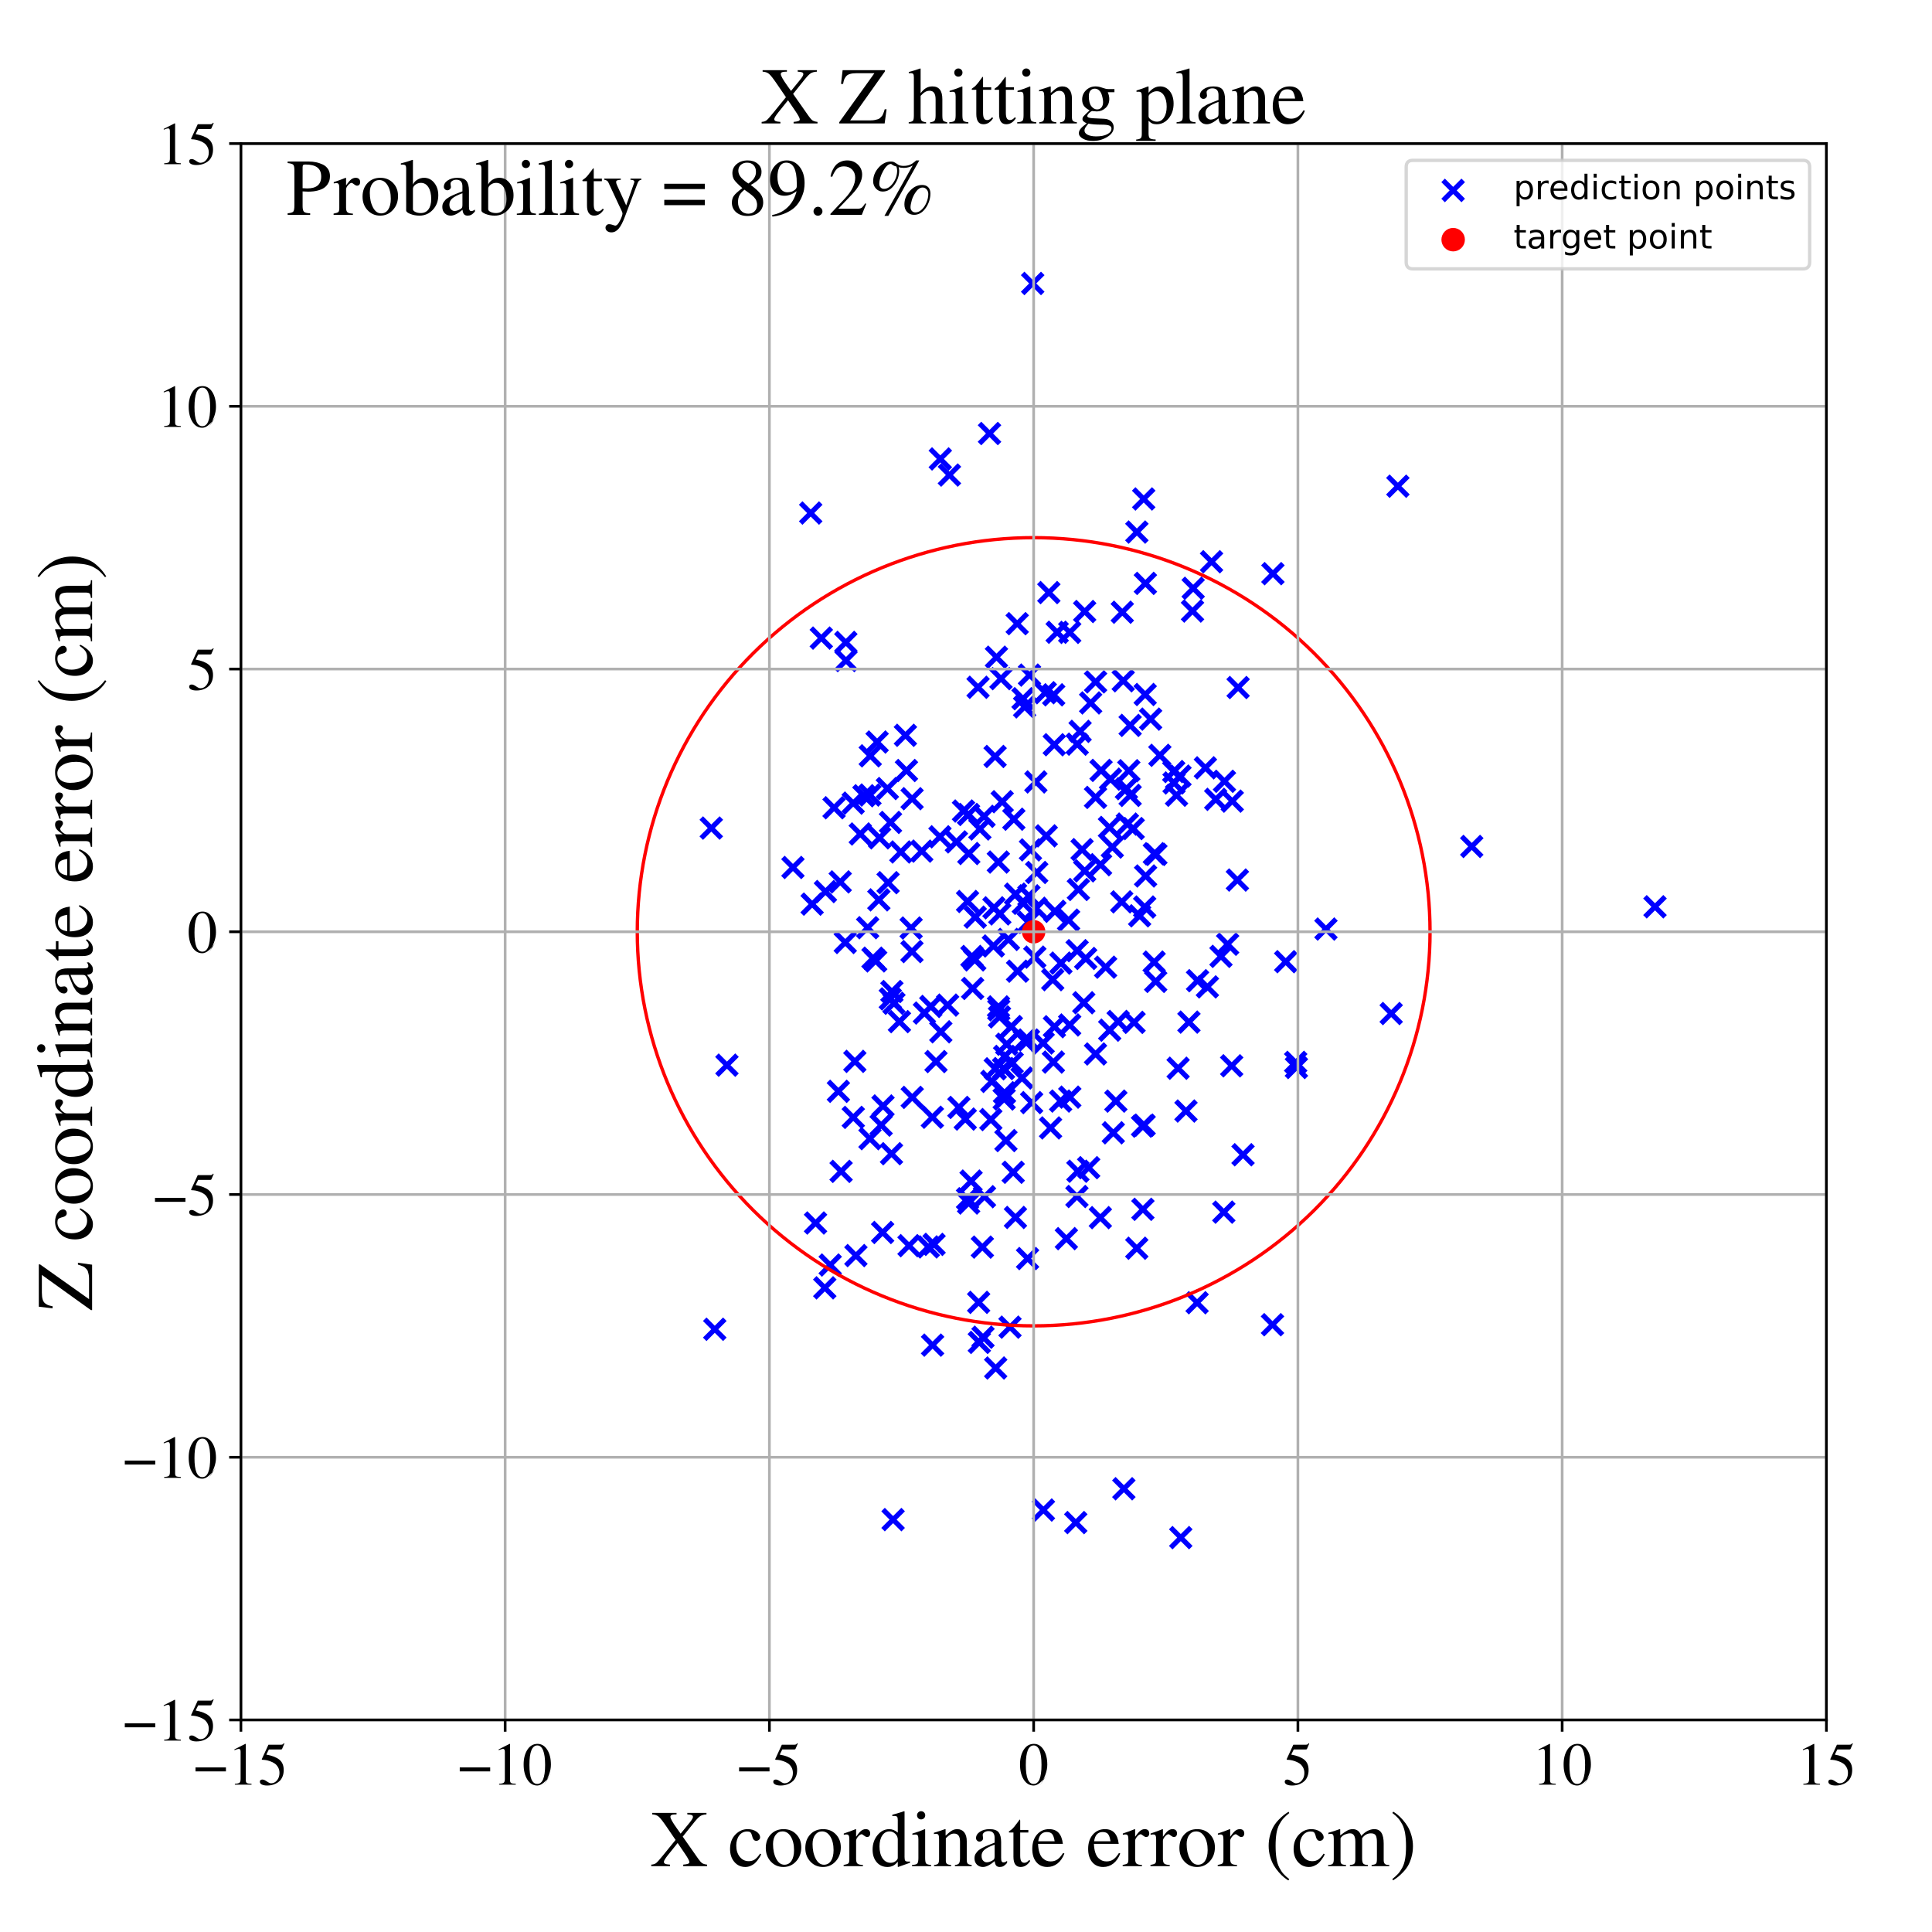<?xml version="1.0" encoding="utf-8" standalone="no"?>
<!DOCTYPE svg PUBLIC "-//W3C//DTD SVG 1.1//EN"
  "http://www.w3.org/Graphics/SVG/1.1/DTD/svg11.dtd">
<!-- Created with matplotlib (https://matplotlib.org/) -->
<svg height="576pt" version="1.1" viewBox="0 0 576 576" width="576pt" xmlns="http://www.w3.org/2000/svg" xmlns:xlink="http://www.w3.org/1999/xlink">
 <defs>
  <style type="text/css">
*{stroke-linecap:butt;stroke-linejoin:round;}
  </style>
 </defs>
 <g id="figure_1">
  <g id="patch_1">
   <path d="M 0 576 
L 576 576 
L 576 0 
L 0 0 
z
" style="fill:#ffffff;"/>
  </g>
  <g id="axes_1">
   <g id="patch_2">
    <path d="M 71.822 512.784 
L 544.52 512.784 
L 544.52 42.802 
L 71.822 42.802 
z
" style="fill:#ffffff;"/>
   </g>
   <g id="PathCollection_1">
    <defs>
     <path d="M -3 3 
L 3 -3 
M -3 -3 
L 3 3 
" id="m8154a3445a" style="stroke:#0000ff;stroke-width:1.5;"/>
    </defs>
    <g clip-path="url(#pc8b1e1dd55)">
     <use style="fill:#0000ff;stroke:#0000ff;stroke-width:1.5;" x="337.847" xlink:href="#m8154a3445a" y="247.031"/>
     <use style="fill:#0000ff;stroke:#0000ff;stroke-width:1.5;" x="306.356" xlink:href="#m8154a3445a" y="375.222"/>
     <use style="fill:#0000ff;stroke:#0000ff;stroke-width:1.5;" x="302.262" xlink:href="#m8154a3445a" y="244.237"/>
     <use style="fill:#0000ff;stroke:#0000ff;stroke-width:1.5;" x="295.402" xlink:href="#m8154a3445a" y="333.787"/>
     <use style="fill:#0000ff;stroke:#0000ff;stroke-width:1.5;" x="271.015" xlink:href="#m8154a3445a" y="371.38"/>
     <use style="fill:#0000ff;stroke:#0000ff;stroke-width:1.5;" x="325.165" xlink:href="#m8154a3445a" y="209.568"/>
     <use style="fill:#0000ff;stroke:#0000ff;stroke-width:1.5;" x="293.068" xlink:href="#m8154a3445a" y="398.664"/>
     <use style="fill:#0000ff;stroke:#0000ff;stroke-width:1.5;" x="343.046" xlink:href="#m8154a3445a" y="214.397"/>
     <use style="fill:#0000ff;stroke:#0000ff;stroke-width:1.5;" x="252.004" xlink:href="#m8154a3445a" y="280.994"/>
     <use style="fill:#0000ff;stroke:#0000ff;stroke-width:1.5;" x="314.316" xlink:href="#m8154a3445a" y="222.034"/>
     <use style="fill:#0000ff;stroke:#0000ff;stroke-width:1.5;" x="291.596" xlink:href="#m8154a3445a" y="204.906"/>
     <use style="fill:#0000ff;stroke:#0000ff;stroke-width:1.5;" x="339.768" xlink:href="#m8154a3445a" y="273.033"/>
     <use style="fill:#0000ff;stroke:#0000ff;stroke-width:1.5;" x="334.428" xlink:href="#m8154a3445a" y="268.879"/>
     <use style="fill:#0000ff;stroke:#0000ff;stroke-width:1.5;" x="297.774" xlink:href="#m8154a3445a" y="301.079"/>
     <use style="fill:#0000ff;stroke:#0000ff;stroke-width:1.5;" x="308.517" xlink:href="#m8154a3445a" y="285.351"/>
     <use style="fill:#0000ff;stroke:#0000ff;stroke-width:1.5;" x="271.643" xlink:href="#m8154a3445a" y="276.676"/>
     <use style="fill:#0000ff;stroke:#0000ff;stroke-width:1.5;" x="318.587" xlink:href="#m8154a3445a" y="274.32"/>
     <use style="fill:#0000ff;stroke:#0000ff;stroke-width:1.5;" x="295.011" xlink:href="#m8154a3445a" y="129.245"/>
     <use style="fill:#0000ff;stroke:#0000ff;stroke-width:1.5;" x="330.847" xlink:href="#m8154a3445a" y="307.133"/>
     <use style="fill:#0000ff;stroke:#0000ff;stroke-width:1.5;" x="349.937" xlink:href="#m8154a3445a" y="230.024"/>
     <use style="fill:#0000ff;stroke:#0000ff;stroke-width:1.5;" x="361.211" xlink:href="#m8154a3445a" y="167.476"/>
     <use style="fill:#0000ff;stroke:#0000ff;stroke-width:1.5;" x="318.909" xlink:href="#m8154a3445a" y="305.583"/>
     <use style="fill:#0000ff;stroke:#0000ff;stroke-width:1.5;" x="297.989" xlink:href="#m8154a3445a" y="303.174"/>
     <use style="fill:#0000ff;stroke:#0000ff;stroke-width:1.5;" x="314.498" xlink:href="#m8154a3445a" y="271.699"/>
     <use style="fill:#0000ff;stroke:#0000ff;stroke-width:1.5;" x="263.259" xlink:href="#m8154a3445a" y="329.731"/>
     <use style="fill:#0000ff;stroke:#0000ff;stroke-width:1.5;" x="301.522" xlink:href="#m8154a3445a" y="306.054"/>
     <use style="fill:#0000ff;stroke:#0000ff;stroke-width:1.5;" x="302.072" xlink:href="#m8154a3445a" y="349.5"/>
     <use style="fill:#0000ff;stroke:#0000ff;stroke-width:1.5;" x="212.064" xlink:href="#m8154a3445a" y="246.878"/>
     <use style="fill:#0000ff;stroke:#0000ff;stroke-width:1.5;" x="311.64" xlink:href="#m8154a3445a" y="206.525"/>
     <use style="fill:#0000ff;stroke:#0000ff;stroke-width:1.5;" x="383.313" xlink:href="#m8154a3445a" y="286.715"/>
     <use style="fill:#0000ff;stroke:#0000ff;stroke-width:1.5;" x="341.546" xlink:href="#m8154a3445a" y="261.162"/>
     <use style="fill:#0000ff;stroke:#0000ff;stroke-width:1.5;" x="291.975" xlink:href="#m8154a3445a" y="400.223"/>
     <use style="fill:#0000ff;stroke:#0000ff;stroke-width:1.5;" x="279.054" xlink:href="#m8154a3445a" y="316.495"/>
     <use style="fill:#0000ff;stroke:#0000ff;stroke-width:1.5;" x="268.154" xlink:href="#m8154a3445a" y="304.587"/>
     <use style="fill:#0000ff;stroke:#0000ff;stroke-width:1.5;" x="357.035" xlink:href="#m8154a3445a" y="292.376"/>
     <use style="fill:#0000ff;stroke:#0000ff;stroke-width:1.5;" x="292.139" xlink:href="#m8154a3445a" y="247.156"/>
     <use style="fill:#0000ff;stroke:#0000ff;stroke-width:1.5;" x="338.944" xlink:href="#m8154a3445a" y="158.628"/>
     <use style="fill:#0000ff;stroke:#0000ff;stroke-width:1.5;" x="297.686" xlink:href="#m8154a3445a" y="300.187"/>
     <use style="fill:#0000ff;stroke:#0000ff;stroke-width:1.5;" x="364.863" xlink:href="#m8154a3445a" y="361.385"/>
     <use style="fill:#0000ff;stroke:#0000ff;stroke-width:1.5;" x="336.114" xlink:href="#m8154a3445a" y="245.69"/>
     <use style="fill:#0000ff;stroke:#0000ff;stroke-width:1.5;" x="249.958" xlink:href="#m8154a3445a" y="325.363"/>
     <use style="fill:#0000ff;stroke:#0000ff;stroke-width:1.5;" x="304.094" xlink:href="#m8154a3445a" y="-1"/>
     <use style="fill:#0000ff;stroke:#0000ff;stroke-width:1.5;" x="304.939" xlink:href="#m8154a3445a" y="-1"/>
     <use style="fill:#0000ff;stroke:#0000ff;stroke-width:1.5;" x="265.434" xlink:href="#m8154a3445a" y="297.811"/>
     <use style="fill:#0000ff;stroke:#0000ff;stroke-width:1.5;" x="351.239" xlink:href="#m8154a3445a" y="318.481"/>
     <use style="fill:#0000ff;stroke:#0000ff;stroke-width:1.5;" x="266.522" xlink:href="#m8154a3445a" y="299.113"/>
     <use style="fill:#0000ff;stroke:#0000ff;stroke-width:1.5;" x="293.513" xlink:href="#m8154a3445a" y="356.78"/>
     <use style="fill:#0000ff;stroke:#0000ff;stroke-width:1.5;" x="258.683" xlink:href="#m8154a3445a" y="276.585"/>
     <use style="fill:#0000ff;stroke:#0000ff;stroke-width:1.5;" x="259.455" xlink:href="#m8154a3445a" y="225.34"/>
     <use style="fill:#0000ff;stroke:#0000ff;stroke-width:1.5;" x="300.155" xlink:href="#m8154a3445a" y="311.325"/>
     <use style="fill:#0000ff;stroke:#0000ff;stroke-width:1.5;" x="259.372" xlink:href="#m8154a3445a" y="339.475"/>
     <use style="fill:#0000ff;stroke:#0000ff;stroke-width:1.5;" x="261.08" xlink:href="#m8154a3445a" y="286.481"/>
     <use style="fill:#0000ff;stroke:#0000ff;stroke-width:1.5;" x="255.176" xlink:href="#m8154a3445a" y="374.333"/>
     <use style="fill:#0000ff;stroke:#0000ff;stroke-width:1.5;" x="265.788" xlink:href="#m8154a3445a" y="343.959"/>
     <use style="fill:#0000ff;stroke:#0000ff;stroke-width:1.5;" x="320.722" xlink:href="#m8154a3445a" y="453.936"/>
     <use style="fill:#0000ff;stroke:#0000ff;stroke-width:1.5;" x="354.464" xlink:href="#m8154a3445a" y="304.727"/>
     <use style="fill:#0000ff;stroke:#0000ff;stroke-width:1.5;" x="359.377" xlink:href="#m8154a3445a" y="228.916"/>
     <use style="fill:#0000ff;stroke:#0000ff;stroke-width:1.5;" x="277.973" xlink:href="#m8154a3445a" y="333.089"/>
     <use style="fill:#0000ff;stroke:#0000ff;stroke-width:1.5;" x="299.906" xlink:href="#m8154a3445a" y="340.045"/>
     <use style="fill:#0000ff;stroke:#0000ff;stroke-width:1.5;" x="323.38" xlink:href="#m8154a3445a" y="182.314"/>
     <use style="fill:#0000ff;stroke:#0000ff;stroke-width:1.5;" x="345.795" xlink:href="#m8154a3445a" y="225.19"/>
     <use style="fill:#0000ff;stroke:#0000ff;stroke-width:1.5;" x="341.423" xlink:href="#m8154a3445a" y="207.057"/>
     <use style="fill:#0000ff;stroke:#0000ff;stroke-width:1.5;" x="314.053" xlink:href="#m8154a3445a" y="316.645"/>
     <use style="fill:#0000ff;stroke:#0000ff;stroke-width:1.5;" x="269.938" xlink:href="#m8154a3445a" y="219.223"/>
     <use style="fill:#0000ff;stroke:#0000ff;stroke-width:1.5;" x="326.622" xlink:href="#m8154a3445a" y="237.738"/>
     <use style="fill:#0000ff;stroke:#0000ff;stroke-width:1.5;" x="341.275" xlink:href="#m8154a3445a" y="270.416"/>
     <use style="fill:#0000ff;stroke:#0000ff;stroke-width:1.5;" x="365.057" xlink:href="#m8154a3445a" y="232.936"/>
     <use style="fill:#0000ff;stroke:#0000ff;stroke-width:1.5;" x="278.481" xlink:href="#m8154a3445a" y="370.992"/>
     <use style="fill:#0000ff;stroke:#0000ff;stroke-width:1.5;" x="216.73" xlink:href="#m8154a3445a" y="317.567"/>
     <use style="fill:#0000ff;stroke:#0000ff;stroke-width:1.5;" x="298.797" xlink:href="#m8154a3445a" y="239.018"/>
     <use style="fill:#0000ff;stroke:#0000ff;stroke-width:1.5;" x="289.973" xlink:href="#m8154a3445a" y="294.693"/>
     <use style="fill:#0000ff;stroke:#0000ff;stroke-width:1.5;" x="271.887" xlink:href="#m8154a3445a" y="283.702"/>
     <use style="fill:#0000ff;stroke:#0000ff;stroke-width:1.5;" x="321.507" xlink:href="#m8154a3445a" y="265.186"/>
     <use style="fill:#0000ff;stroke:#0000ff;stroke-width:1.5;" x="356.9" xlink:href="#m8154a3445a" y="388.394"/>
     <use style="fill:#0000ff;stroke:#0000ff;stroke-width:1.5;" x="386.289" xlink:href="#m8154a3445a" y="316.729"/>
     <use style="fill:#0000ff;stroke:#0000ff;stroke-width:1.5;" x="355.734" xlink:href="#m8154a3445a" y="175.391"/>
     <use style="fill:#0000ff;stroke:#0000ff;stroke-width:1.5;" x="334.595" xlink:href="#m8154a3445a" y="182.53"/>
     <use style="fill:#0000ff;stroke:#0000ff;stroke-width:1.5;" x="246.099" xlink:href="#m8154a3445a" y="265.806"/>
     <use style="fill:#0000ff;stroke:#0000ff;stroke-width:1.5;" x="282.522" xlink:href="#m8154a3445a" y="299.658"/>
     <use style="fill:#0000ff;stroke:#0000ff;stroke-width:1.5;" x="341.481" xlink:href="#m8154a3445a" y="173.928"/>
     <use style="fill:#0000ff;stroke:#0000ff;stroke-width:1.5;" x="290.754" xlink:href="#m8154a3445a" y="273.435"/>
     <use style="fill:#0000ff;stroke:#0000ff;stroke-width:1.5;" x="288.838" xlink:href="#m8154a3445a" y="254.467"/>
     <use style="fill:#0000ff;stroke:#0000ff;stroke-width:1.5;" x="301.117" xlink:href="#m8154a3445a" y="395.674"/>
     <use style="fill:#0000ff;stroke:#0000ff;stroke-width:1.5;" x="340.982" xlink:href="#m8154a3445a" y="148.762"/>
     <use style="fill:#0000ff;stroke:#0000ff;stroke-width:1.5;" x="306.762" xlink:href="#m8154a3445a" y="267.083"/>
     <use style="fill:#0000ff;stroke:#0000ff;stroke-width:1.5;" x="297.081" xlink:href="#m8154a3445a" y="195.934"/>
     <use style="fill:#0000ff;stroke:#0000ff;stroke-width:1.5;" x="302.745" xlink:href="#m8154a3445a" y="362.966"/>
     <use style="fill:#0000ff;stroke:#0000ff;stroke-width:1.5;" x="283.058" xlink:href="#m8154a3445a" y="141.632"/>
     <use style="fill:#0000ff;stroke:#0000ff;stroke-width:1.5;" x="321.362" xlink:href="#m8154a3445a" y="349.18"/>
     <use style="fill:#0000ff;stroke:#0000ff;stroke-width:1.5;" x="301.773" xlink:href="#m8154a3445a" y="316.885"/>
     <use style="fill:#0000ff;stroke:#0000ff;stroke-width:1.5;" x="265.905" xlink:href="#m8154a3445a" y="295.609"/>
     <use style="fill:#0000ff;stroke:#0000ff;stroke-width:1.5;" x="247.515" xlink:href="#m8154a3445a" y="377.15"/>
     <use style="fill:#0000ff;stroke:#0000ff;stroke-width:1.5;" x="296.17" xlink:href="#m8154a3445a" y="282.027"/>
     <use style="fill:#0000ff;stroke:#0000ff;stroke-width:1.5;" x="331.916" xlink:href="#m8154a3445a" y="337.731"/>
     <use style="fill:#0000ff;stroke:#0000ff;stroke-width:1.5;" x="350.77" xlink:href="#m8154a3445a" y="237.089"/>
     <use style="fill:#0000ff;stroke:#0000ff;stroke-width:1.5;" x="278.04" xlink:href="#m8154a3445a" y="401.034"/>
     <use style="fill:#0000ff;stroke:#0000ff;stroke-width:1.5;" x="352.027" xlink:href="#m8154a3445a" y="458.42"/>
     <use style="fill:#0000ff;stroke:#0000ff;stroke-width:1.5;" x="313.216" xlink:href="#m8154a3445a" y="336.276"/>
     <use style="fill:#0000ff;stroke:#0000ff;stroke-width:1.5;" x="305.089" xlink:href="#m8154a3445a" y="269.308"/>
     <use style="fill:#0000ff;stroke:#0000ff;stroke-width:1.5;" x="336.941" xlink:href="#m8154a3445a" y="237.139"/>
     <use style="fill:#0000ff;stroke:#0000ff;stroke-width:1.5;" x="285.14" xlink:href="#m8154a3445a" y="251.002"/>
     <use style="fill:#0000ff;stroke:#0000ff;stroke-width:1.5;" x="296.675" xlink:href="#m8154a3445a" y="225.531"/>
     <use style="fill:#0000ff;stroke:#0000ff;stroke-width:1.5;" x="355.532" xlink:href="#m8154a3445a" y="182.17"/>
     <use style="fill:#0000ff;stroke:#0000ff;stroke-width:1.5;" x="248.663" xlink:href="#m8154a3445a" y="240.823"/>
     <use style="fill:#0000ff;stroke:#0000ff;stroke-width:1.5;" x="299.378" xlink:href="#m8154a3445a" y="327.657"/>
     <use style="fill:#0000ff;stroke:#0000ff;stroke-width:1.5;" x="285.878" xlink:href="#m8154a3445a" y="330.164"/>
     <use style="fill:#0000ff;stroke:#0000ff;stroke-width:1.5;" x="324.574" xlink:href="#m8154a3445a" y="348.124"/>
     <use style="fill:#0000ff;stroke:#0000ff;stroke-width:1.5;" x="288.456" xlink:href="#m8154a3445a" y="357.397"/>
     <use style="fill:#0000ff;stroke:#0000ff;stroke-width:1.5;" x="298.081" xlink:href="#m8154a3445a" y="272.476"/>
     <use style="fill:#0000ff;stroke:#0000ff;stroke-width:1.5;" x="260.267" xlink:href="#m8154a3445a" y="285.668"/>
     <use style="fill:#0000ff;stroke:#0000ff;stroke-width:1.5;" x="280.239" xlink:href="#m8154a3445a" y="249.48"/>
     <use style="fill:#0000ff;stroke:#0000ff;stroke-width:1.5;" x="386.508" xlink:href="#m8154a3445a" y="318.262"/>
     <use style="fill:#0000ff;stroke:#0000ff;stroke-width:1.5;" x="344.089" xlink:href="#m8154a3445a" y="286.835"/>
     <use style="fill:#0000ff;stroke:#0000ff;stroke-width:1.5;" x="304.692" xlink:href="#m8154a3445a" y="321.382"/>
     <use style="fill:#0000ff;stroke:#0000ff;stroke-width:1.5;" x="311.004" xlink:href="#m8154a3445a" y="310.956"/>
     <use style="fill:#0000ff;stroke:#0000ff;stroke-width:1.5;" x="316.211" xlink:href="#m8154a3445a" y="328.267"/>
     <use style="fill:#0000ff;stroke:#0000ff;stroke-width:1.5;" x="308.831" xlink:href="#m8154a3445a" y="233.123"/>
     <use style="fill:#0000ff;stroke:#0000ff;stroke-width:1.5;" x="438.783" xlink:href="#m8154a3445a" y="252.36"/>
     <use style="fill:#0000ff;stroke:#0000ff;stroke-width:1.5;" x="340.623" xlink:href="#m8154a3445a" y="335.75"/>
     <use style="fill:#0000ff;stroke:#0000ff;stroke-width:1.5;" x="297.642" xlink:href="#m8154a3445a" y="257.012"/>
     <use style="fill:#0000ff;stroke:#0000ff;stroke-width:1.5;" x="336.935" xlink:href="#m8154a3445a" y="216.263"/>
     <use style="fill:#0000ff;stroke:#0000ff;stroke-width:1.5;" x="274.811" xlink:href="#m8154a3445a" y="253.749"/>
     <use style="fill:#0000ff;stroke:#0000ff;stroke-width:1.5;" x="353.586" xlink:href="#m8154a3445a" y="331.238"/>
     <use style="fill:#0000ff;stroke:#0000ff;stroke-width:1.5;" x="328.056" xlink:href="#m8154a3445a" y="363.024"/>
     <use style="fill:#0000ff;stroke:#0000ff;stroke-width:1.5;" x="275.601" xlink:href="#m8154a3445a" y="302.027"/>
     <use style="fill:#0000ff;stroke:#0000ff;stroke-width:1.5;" x="254.86" xlink:href="#m8154a3445a" y="316.434"/>
     <use style="fill:#0000ff;stroke:#0000ff;stroke-width:1.5;" x="259.369" xlink:href="#m8154a3445a" y="237.022"/>
     <use style="fill:#0000ff;stroke:#0000ff;stroke-width:1.5;" x="296.329" xlink:href="#m8154a3445a" y="270.65"/>
     <use style="fill:#0000ff;stroke:#0000ff;stroke-width:1.5;" x="244.863" xlink:href="#m8154a3445a" y="190.239"/>
     <use style="fill:#0000ff;stroke:#0000ff;stroke-width:1.5;" x="254.375" xlink:href="#m8154a3445a" y="239.435"/>
     <use style="fill:#0000ff;stroke:#0000ff;stroke-width:1.5;" x="306.928" xlink:href="#m8154a3445a" y="201.271"/>
     <use style="fill:#0000ff;stroke:#0000ff;stroke-width:1.5;" x="262.701" xlink:href="#m8154a3445a" y="335.44"/>
     <use style="fill:#0000ff;stroke:#0000ff;stroke-width:1.5;" x="252.174" xlink:href="#m8154a3445a" y="191.519"/>
     <use style="fill:#0000ff;stroke:#0000ff;stroke-width:1.5;" x="305.476" xlink:href="#m8154a3445a" y="210.747"/>
     <use style="fill:#0000ff;stroke:#0000ff;stroke-width:1.5;" x="241.705" xlink:href="#m8154a3445a" y="152.955"/>
     <use style="fill:#0000ff;stroke:#0000ff;stroke-width:1.5;" x="305.404" xlink:href="#m8154a3445a" y="310.223"/>
     <use style="fill:#0000ff;stroke:#0000ff;stroke-width:1.5;" x="336.537" xlink:href="#m8154a3445a" y="229.778"/>
     <use style="fill:#0000ff;stroke:#0000ff;stroke-width:1.5;" x="314.359" xlink:href="#m8154a3445a" y="306.104"/>
     <use style="fill:#0000ff;stroke:#0000ff;stroke-width:1.5;" x="323.683" xlink:href="#m8154a3445a" y="285.748"/>
     <use style="fill:#0000ff;stroke:#0000ff;stroke-width:1.5;" x="296.852" xlink:href="#m8154a3445a" y="407.85"/>
     <use style="fill:#0000ff;stroke:#0000ff;stroke-width:1.5;" x="328.121" xlink:href="#m8154a3445a" y="257.798"/>
     <use style="fill:#0000ff;stroke:#0000ff;stroke-width:1.5;" x="321.073" xlink:href="#m8154a3445a" y="356.721"/>
     <use style="fill:#0000ff;stroke:#0000ff;stroke-width:1.5;" x="271.973" xlink:href="#m8154a3445a" y="327.171"/>
     <use style="fill:#0000ff;stroke:#0000ff;stroke-width:1.5;" x="330.774" xlink:href="#m8154a3445a" y="246.691"/>
     <use style="fill:#0000ff;stroke:#0000ff;stroke-width:1.5;" x="314.145" xlink:href="#m8154a3445a" y="207.151"/>
     <use style="fill:#0000ff;stroke:#0000ff;stroke-width:1.5;" x="344.616" xlink:href="#m8154a3445a" y="254.734"/>
     <use style="fill:#0000ff;stroke:#0000ff;stroke-width:1.5;" x="379.498" xlink:href="#m8154a3445a" y="171.031"/>
     <use style="fill:#0000ff;stroke:#0000ff;stroke-width:1.5;" x="313.858" xlink:href="#m8154a3445a" y="292.073"/>
     <use style="fill:#0000ff;stroke:#0000ff;stroke-width:1.5;" x="338.102" xlink:href="#m8154a3445a" y="304.804"/>
     <use style="fill:#0000ff;stroke:#0000ff;stroke-width:1.5;" x="368.914" xlink:href="#m8154a3445a" y="262.373"/>
     <use style="fill:#0000ff;stroke:#0000ff;stroke-width:1.5;" x="266.268" xlink:href="#m8154a3445a" y="453.05"/>
     <use style="fill:#0000ff;stroke:#0000ff;stroke-width:1.5;" x="308.881" xlink:href="#m8154a3445a" y="270.786"/>
     <use style="fill:#0000ff;stroke:#0000ff;stroke-width:1.5;" x="340.74" xlink:href="#m8154a3445a" y="360.54"/>
     <use style="fill:#0000ff;stroke:#0000ff;stroke-width:1.5;" x="326.635" xlink:href="#m8154a3445a" y="203.294"/>
     <use style="fill:#0000ff;stroke:#0000ff;stroke-width:1.5;" x="316.306" xlink:href="#m8154a3445a" y="287.135"/>
     <use style="fill:#0000ff;stroke:#0000ff;stroke-width:1.5;" x="256.478" xlink:href="#m8154a3445a" y="248.638"/>
     <use style="fill:#0000ff;stroke:#0000ff;stroke-width:1.5;" x="263.144" xlink:href="#m8154a3445a" y="367.445"/>
     <use style="fill:#0000ff;stroke:#0000ff;stroke-width:1.5;" x="296.721" xlink:href="#m8154a3445a" y="318.647"/>
     <use style="fill:#0000ff;stroke:#0000ff;stroke-width:1.5;" x="341.112" xlink:href="#m8154a3445a" y="335.449"/>
     <use style="fill:#0000ff;stroke:#0000ff;stroke-width:1.5;" x="326.613" xlink:href="#m8154a3445a" y="314.23"/>
     <use style="fill:#0000ff;stroke:#0000ff;stroke-width:1.5;" x="288.757" xlink:href="#m8154a3445a" y="242.828"/>
     <use style="fill:#0000ff;stroke:#0000ff;stroke-width:1.5;" x="254.397" xlink:href="#m8154a3445a" y="333.137"/>
     <use style="fill:#0000ff;stroke:#0000ff;stroke-width:1.5;" x="299.196" xlink:href="#m8154a3445a" y="318.57"/>
     <use style="fill:#0000ff;stroke:#0000ff;stroke-width:1.5;" x="315.185" xlink:href="#m8154a3445a" y="188.501"/>
     <use style="fill:#0000ff;stroke:#0000ff;stroke-width:1.5;" x="293.382" xlink:href="#m8154a3445a" y="243.381"/>
     <use style="fill:#0000ff;stroke:#0000ff;stroke-width:1.5;" x="242.134" xlink:href="#m8154a3445a" y="269.554"/>
     <use style="fill:#0000ff;stroke:#0000ff;stroke-width:1.5;" x="302.774" xlink:href="#m8154a3445a" y="266.574"/>
     <use style="fill:#0000ff;stroke:#0000ff;stroke-width:1.5;" x="416.756" xlink:href="#m8154a3445a" y="144.961"/>
     <use style="fill:#0000ff;stroke:#0000ff;stroke-width:1.5;" x="271.929" xlink:href="#m8154a3445a" y="238.119"/>
     <use style="fill:#0000ff;stroke:#0000ff;stroke-width:1.5;" x="329.628" xlink:href="#m8154a3445a" y="288.353"/>
     <use style="fill:#0000ff;stroke:#0000ff;stroke-width:1.5;" x="289.511" xlink:href="#m8154a3445a" y="352.127"/>
     <use style="fill:#0000ff;stroke:#0000ff;stroke-width:1.5;" x="306.548" xlink:href="#m8154a3445a" y="274.963"/>
     <use style="fill:#0000ff;stroke:#0000ff;stroke-width:1.5;" x="311.087" xlink:href="#m8154a3445a" y="450.194"/>
     <use style="fill:#0000ff;stroke:#0000ff;stroke-width:1.5;" x="309.084" xlink:href="#m8154a3445a" y="260.116"/>
     <use style="fill:#0000ff;stroke:#0000ff;stroke-width:1.5;" x="298.429" xlink:href="#m8154a3445a" y="202.323"/>
     <use style="fill:#0000ff;stroke:#0000ff;stroke-width:1.5;" x="236.404" xlink:href="#m8154a3445a" y="258.627"/>
     <use style="fill:#0000ff;stroke:#0000ff;stroke-width:1.5;" x="331.084" xlink:href="#m8154a3445a" y="232.293"/>
     <use style="fill:#0000ff;stroke:#0000ff;stroke-width:1.5;" x="322.605" xlink:href="#m8154a3445a" y="253.3"/>
     <use style="fill:#0000ff;stroke:#0000ff;stroke-width:1.5;" x="321.137" xlink:href="#m8154a3445a" y="283.43"/>
     <use style="fill:#0000ff;stroke:#0000ff;stroke-width:1.5;" x="250.763" xlink:href="#m8154a3445a" y="349.228"/>
     <use style="fill:#0000ff;stroke:#0000ff;stroke-width:1.5;" x="306.63" xlink:href="#m8154a3445a" y="310.066"/>
     <use style="fill:#0000ff;stroke:#0000ff;stroke-width:1.5;" x="280.342" xlink:href="#m8154a3445a" y="136.822"/>
     <use style="fill:#0000ff;stroke:#0000ff;stroke-width:1.5;" x="364.02" xlink:href="#m8154a3445a" y="285.128"/>
     <use style="fill:#0000ff;stroke:#0000ff;stroke-width:1.5;" x="262.237" xlink:href="#m8154a3445a" y="249.788"/>
     <use style="fill:#0000ff;stroke:#0000ff;stroke-width:1.5;" x="303.383" xlink:href="#m8154a3445a" y="289.544"/>
     <use style="fill:#0000ff;stroke:#0000ff;stroke-width:1.5;" x="299.521" xlink:href="#m8154a3445a" y="314.954"/>
     <use style="fill:#0000ff;stroke:#0000ff;stroke-width:1.5;" x="367.382" xlink:href="#m8154a3445a" y="238.849"/>
     <use style="fill:#0000ff;stroke:#0000ff;stroke-width:1.5;" x="335.825" xlink:href="#m8154a3445a" y="235.126"/>
     <use style="fill:#0000ff;stroke:#0000ff;stroke-width:1.5;" x="292.877" xlink:href="#m8154a3445a" y="371.81"/>
     <use style="fill:#0000ff;stroke:#0000ff;stroke-width:1.5;" x="395.314" xlink:href="#m8154a3445a" y="276.985"/>
     <use style="fill:#0000ff;stroke:#0000ff;stroke-width:1.5;" x="317.925" xlink:href="#m8154a3445a" y="369.283"/>
     <use style="fill:#0000ff;stroke:#0000ff;stroke-width:1.5;" x="299.474" xlink:href="#m8154a3445a" y="325.781"/>
     <use style="fill:#0000ff;stroke:#0000ff;stroke-width:1.5;" x="338.916" xlink:href="#m8154a3445a" y="372.141"/>
     <use style="fill:#0000ff;stroke:#0000ff;stroke-width:1.5;" x="290.618" xlink:href="#m8154a3445a" y="286.189"/>
     <use style="fill:#0000ff;stroke:#0000ff;stroke-width:1.5;" x="262.019" xlink:href="#m8154a3445a" y="268.281"/>
     <use style="fill:#0000ff;stroke:#0000ff;stroke-width:1.5;" x="307.884" xlink:href="#m8154a3445a" y="84.511"/>
     <use style="fill:#0000ff;stroke:#0000ff;stroke-width:1.5;" x="213.099" xlink:href="#m8154a3445a" y="396.306"/>
     <use style="fill:#0000ff;stroke:#0000ff;stroke-width:1.5;" x="333.363" xlink:href="#m8154a3445a" y="304.534"/>
     <use style="fill:#0000ff;stroke:#0000ff;stroke-width:1.5;" x="370.593" xlink:href="#m8154a3445a" y="344.275"/>
     <use style="fill:#0000ff;stroke:#0000ff;stroke-width:1.5;" x="295.685" xlink:href="#m8154a3445a" y="322.404"/>
     <use style="fill:#0000ff;stroke:#0000ff;stroke-width:1.5;" x="350.025" xlink:href="#m8154a3445a" y="233.432"/>
     <use style="fill:#0000ff;stroke:#0000ff;stroke-width:1.5;" x="311.922" xlink:href="#m8154a3445a" y="249.199"/>
     <use style="fill:#0000ff;stroke:#0000ff;stroke-width:1.5;" x="300.645" xlink:href="#m8154a3445a" y="280.078"/>
     <use style="fill:#0000ff;stroke:#0000ff;stroke-width:1.5;" x="332.68" xlink:href="#m8154a3445a" y="328.283"/>
     <use style="fill:#0000ff;stroke:#0000ff;stroke-width:1.5;" x="493.417" xlink:href="#m8154a3445a" y="270.349"/>
     <use style="fill:#0000ff;stroke:#0000ff;stroke-width:1.5;" x="270.249" xlink:href="#m8154a3445a" y="229.715"/>
     <use style="fill:#0000ff;stroke:#0000ff;stroke-width:1.5;" x="323.118" xlink:href="#m8154a3445a" y="298.954"/>
     <use style="fill:#0000ff;stroke:#0000ff;stroke-width:1.5;" x="277.5" xlink:href="#m8154a3445a" y="300.059"/>
     <use style="fill:#0000ff;stroke:#0000ff;stroke-width:1.5;" x="362.448" xlink:href="#m8154a3445a" y="238.314"/>
     <use style="fill:#0000ff;stroke:#0000ff;stroke-width:1.5;" x="307.572" xlink:href="#m8154a3445a" y="328.727"/>
     <use style="fill:#0000ff;stroke:#0000ff;stroke-width:1.5;" x="318.925" xlink:href="#m8154a3445a" y="188.538"/>
     <use style="fill:#0000ff;stroke:#0000ff;stroke-width:1.5;" x="280.493" xlink:href="#m8154a3445a" y="307.617"/>
     <use style="fill:#0000ff;stroke:#0000ff;stroke-width:1.5;" x="252.226" xlink:href="#m8154a3445a" y="196.93"/>
     <use style="fill:#0000ff;stroke:#0000ff;stroke-width:1.5;" x="323.393" xlink:href="#m8154a3445a" y="259.634"/>
     <use style="fill:#0000ff;stroke:#0000ff;stroke-width:1.5;" x="288.782" xlink:href="#m8154a3445a" y="358.668"/>
     <use style="fill:#0000ff;stroke:#0000ff;stroke-width:1.5;" x="328.269" xlink:href="#m8154a3445a" y="229.688"/>
     <use style="fill:#0000ff;stroke:#0000ff;stroke-width:1.5;" x="344.556" xlink:href="#m8154a3445a" y="292.591"/>
     <use style="fill:#0000ff;stroke:#0000ff;stroke-width:1.5;" x="257.561" xlink:href="#m8154a3445a" y="237.241"/>
     <use style="fill:#0000ff;stroke:#0000ff;stroke-width:1.5;" x="264.773" xlink:href="#m8154a3445a" y="263.157"/>
     <use style="fill:#0000ff;stroke:#0000ff;stroke-width:1.5;" x="331.624" xlink:href="#m8154a3445a" y="252.548"/>
     <use style="fill:#0000ff;stroke:#0000ff;stroke-width:1.5;" x="287.778" xlink:href="#m8154a3445a" y="333.636"/>
     <use style="fill:#0000ff;stroke:#0000ff;stroke-width:1.5;" x="366.001" xlink:href="#m8154a3445a" y="281.513"/>
     <use style="fill:#0000ff;stroke:#0000ff;stroke-width:1.5;" x="287.258" xlink:href="#m8154a3445a" y="241.794"/>
     <use style="fill:#0000ff;stroke:#0000ff;stroke-width:1.5;" x="367.212" xlink:href="#m8154a3445a" y="317.758"/>
     <use style="fill:#0000ff;stroke:#0000ff;stroke-width:1.5;" x="322.018" xlink:href="#m8154a3445a" y="218.043"/>
     <use style="fill:#0000ff;stroke:#0000ff;stroke-width:1.5;" x="307.216" xlink:href="#m8154a3445a" y="253.383"/>
     <use style="fill:#0000ff;stroke:#0000ff;stroke-width:1.5;" x="351.8" xlink:href="#m8154a3445a" y="231.379"/>
     <use style="fill:#0000ff;stroke:#0000ff;stroke-width:1.5;" x="291.772" xlink:href="#m8154a3445a" y="388.28"/>
     <use style="fill:#0000ff;stroke:#0000ff;stroke-width:1.5;" x="334.873" xlink:href="#m8154a3445a" y="202.959"/>
     <use style="fill:#0000ff;stroke:#0000ff;stroke-width:1.5;" x="318.943" xlink:href="#m8154a3445a" y="327.096"/>
     <use style="fill:#0000ff;stroke:#0000ff;stroke-width:1.5;" x="303.269" xlink:href="#m8154a3445a" y="185.937"/>
     <use style="fill:#0000ff;stroke:#0000ff;stroke-width:1.5;" x="379.379" xlink:href="#m8154a3445a" y="394.948"/>
     <use style="fill:#0000ff;stroke:#0000ff;stroke-width:1.5;" x="245.901" xlink:href="#m8154a3445a" y="383.953"/>
     <use style="fill:#0000ff;stroke:#0000ff;stroke-width:1.5;" x="369.129" xlink:href="#m8154a3445a" y="204.98"/>
     <use style="fill:#0000ff;stroke:#0000ff;stroke-width:1.5;" x="289.766" xlink:href="#m8154a3445a" y="285.159"/>
     <use style="fill:#0000ff;stroke:#0000ff;stroke-width:1.5;" x="264.56" xlink:href="#m8154a3445a" y="235.092"/>
     <use style="fill:#0000ff;stroke:#0000ff;stroke-width:1.5;" x="243.145" xlink:href="#m8154a3445a" y="364.62"/>
     <use style="fill:#0000ff;stroke:#0000ff;stroke-width:1.5;" x="265.492" xlink:href="#m8154a3445a" y="245.196"/>
     <use style="fill:#0000ff;stroke:#0000ff;stroke-width:1.5;" x="250.499" xlink:href="#m8154a3445a" y="262.925"/>
     <use style="fill:#0000ff;stroke:#0000ff;stroke-width:1.5;" x="276.765" xlink:href="#m8154a3445a" y="371.754"/>
     <use style="fill:#0000ff;stroke:#0000ff;stroke-width:1.5;" x="288.463" xlink:href="#m8154a3445a" y="268.766"/>
     <use style="fill:#0000ff;stroke:#0000ff;stroke-width:1.5;" x="312.699" xlink:href="#m8154a3445a" y="176.668"/>
     <use style="fill:#0000ff;stroke:#0000ff;stroke-width:1.5;" x="359.97" xlink:href="#m8154a3445a" y="294.229"/>
     <use style="fill:#0000ff;stroke:#0000ff;stroke-width:1.5;" x="335.063" xlink:href="#m8154a3445a" y="443.851"/>
     <use style="fill:#0000ff;stroke:#0000ff;stroke-width:1.5;" x="268.575" xlink:href="#m8154a3445a" y="254.004"/>
     <use style="fill:#0000ff;stroke:#0000ff;stroke-width:1.5;" x="321.162" xlink:href="#m8154a3445a" y="221.861"/>
     <use style="fill:#0000ff;stroke:#0000ff;stroke-width:1.5;" x="304.997" xlink:href="#m8154a3445a" y="208.311"/>
     <use style="fill:#0000ff;stroke:#0000ff;stroke-width:1.5;" x="414.767" xlink:href="#m8154a3445a" y="302.172"/>
     <use style="fill:#0000ff;stroke:#0000ff;stroke-width:1.5;" x="344.148" xlink:href="#m8154a3445a" y="254.525"/>
     <use style="fill:#0000ff;stroke:#0000ff;stroke-width:1.5;" x="261.504" xlink:href="#m8154a3445a" y="221.225"/>
    </g>
   </g>
   <g id="PathCollection_2">
    <defs>
     <path d="M 0 3 
C 0.796 3 1.559 2.684 2.121 2.121 
C 2.684 1.559 3 0.796 3 0 
C 3 -0.796 2.684 -1.559 2.121 -2.121 
C 1.559 -2.684 0.796 -3 0 -3 
C -0.796 -3 -1.559 -2.684 -2.121 -2.121 
C -2.684 -1.559 -3 -0.796 -3 0 
C -3 0.796 -2.684 1.559 -2.121 2.121 
C -1.559 2.684 -0.796 3 0 3 
z
" id="m4b728ab0e4" style="stroke:#ff0000;"/>
    </defs>
    <g clip-path="url(#pc8b1e1dd55)">
     <use style="fill:#ff0000;stroke:#ff0000;" x="308.171" xlink:href="#m4b728ab0e4" y="277.793"/>
    </g>
   </g>
   <g id="patch_3">
    <path clip-path="url(#pc8b1e1dd55)" d="M 308.171 395.288 
C 339.511 395.288 369.572 382.908 391.733 360.875 
C 413.894 338.841 426.346 308.953 426.346 277.793 
C 426.346 246.633 413.894 216.745 391.733 194.711 
C 369.572 172.677 339.511 160.297 308.171 160.297 
C 276.831 160.297 246.77 172.677 224.609 194.711 
C 202.448 216.745 189.997 246.633 189.997 277.793 
C 189.997 308.953 202.448 338.841 224.609 360.875 
C 246.77 382.908 276.831 395.288 308.171 395.288 
z
" style="fill:none;stroke:#ff0000;stroke-linejoin:miter;"/>
   </g>
   <g id="matplotlib.axis_1">
    <g id="xtick_1">
     <g id="line2d_1">
      <path clip-path="url(#pc8b1e1dd55)" d="M 71.822 512.784 
L 71.822 42.802 
" style="fill:none;stroke:#b0b0b0;stroke-linecap:square;stroke-width:0.8;"/>
     </g>
     <g id="line2d_2">
      <defs>
       <path d="M 0 0 
L 0 3.5 
" id="m0700c4b7af" style="stroke:#000000;stroke-width:0.8;"/>
      </defs>
      <g>
       <use style="stroke:#000000;stroke-width:0.8;" x="71.822" xlink:href="#m0700c4b7af" y="512.784"/>
      </g>
     </g>
     <g id="text_1">
      <!-- −15 -->
      <defs>
       <path d="M 3 22 
L 3 28.594 
L 53.406 28.594 
L 53.406 22 
z
" id="FreeSerif-8722"/>
       <path d="M 18.297 59.297 
Q 16.5 59.297 11.094 57.094 
L 11.094 58.5 
L 29.094 67.594 
L 29.906 67.406 
L 29.906 7.406 
Q 29.906 3.797 31.703 2.688 
Q 33.5 1.594 39.406 1.5 
L 39.406 0 
L 11.797 0 
L 11.797 1.5 
Q 17.406 1.703 19.344 3.141 
Q 21.297 4.594 21.297 9.297 
L 21.297 54.594 
Q 21.297 59.297 18.297 59.297 
z
" id="FreeSerif-49"/>
       <path d="M 35.703 19.406 
Q 35.703 24.703 33.344 28.797 
Q 31 32.906 27.641 35.156 
Q 24.297 37.406 20.141 38.844 
Q 16 40.297 12.953 40.75 
Q 9.906 41.203 7.594 41.203 
Q 6.406 41.203 6.406 42 
Q 6.406 42.297 6.5 42.5 
L 17.406 66.203 
L 38.297 66.203 
Q 39.906 66.203 40.844 66.703 
Q 41.797 67.203 42.906 68.797 
L 43.797 68.094 
L 40 59.203 
Q 39.594 58.297 37.703 58.297 
L 18.094 58.297 
L 13.906 49.797 
Q 28.5 47.203 35.594 41.344 
Q 42.703 35.5 42.703 24.203 
Q 42.703 18.297 40.844 13.688 
Q 39 9.094 36.141 6.297 
Q 33.297 3.5 29.547 1.703 
Q 25.797 -0.094 22.344 -0.75 
Q 18.906 -1.406 15.406 -1.406 
Q 9.797 -1.406 6.5 0.25 
Q 3.203 1.906 3.203 4.797 
Q 3.203 8.5 7.5 8.5 
Q 10.297 8.5 14.75 5.391 
Q 19.203 2.297 21.797 2.297 
Q 27.703 2.297 31.703 7.25 
Q 35.703 12.203 35.703 19.406 
z
" id="FreeSerif-53"/>
      </defs>
      <g transform="translate(57.746 532.077)scale(0.18 -0.18)">
       <use xlink:href="#FreeSerif-8722"/>
       <use x="56.4" xlink:href="#FreeSerif-49"/>
       <use x="106.4" xlink:href="#FreeSerif-53"/>
      </g>
     </g>
    </g>
    <g id="xtick_2">
     <g id="line2d_3">
      <path clip-path="url(#pc8b1e1dd55)" d="M 150.605 512.784 
L 150.605 42.802 
" style="fill:none;stroke:#b0b0b0;stroke-linecap:square;stroke-width:0.8;"/>
     </g>
     <g id="line2d_4">
      <g>
       <use style="stroke:#000000;stroke-width:0.8;" x="150.605" xlink:href="#m0700c4b7af" y="512.784"/>
      </g>
     </g>
     <g id="text_2">
      <!-- −10 -->
      <defs>
       <path d="M 47.594 17.797 
Q 35.203 -1.406 25 -1.406 
Q 14.797 -1.406 8.594 8.391 
Q 2.406 18.203 2.406 33.594 
Q 2.406 48.094 8.594 57.844 
Q 14.797 67.594 25.406 67.594 
Q 35.203 67.594 41.391 58 
Q 47.594 48.406 47.594 33 
Q 47.594 17.797 35.203 -1.406 
z
M 25.094 65 
Q 12 65 12 32.703 
Q 12 1.203 25 1.203 
Q 38 1.203 38 32.797 
Q 38 48.5 34.703 56.75 
Q 31.406 65 25.094 65 
z
" id="FreeSerif-48"/>
      </defs>
      <g transform="translate(136.529 532.077)scale(0.18 -0.18)">
       <use xlink:href="#FreeSerif-8722"/>
       <use x="56.4" xlink:href="#FreeSerif-49"/>
       <use x="106.4" xlink:href="#FreeSerif-48"/>
      </g>
     </g>
    </g>
    <g id="xtick_3">
     <g id="line2d_5">
      <path clip-path="url(#pc8b1e1dd55)" d="M 229.388 512.784 
L 229.388 42.802 
" style="fill:none;stroke:#b0b0b0;stroke-linecap:square;stroke-width:0.8;"/>
     </g>
     <g id="line2d_6">
      <g>
       <use style="stroke:#000000;stroke-width:0.8;" x="229.388" xlink:href="#m0700c4b7af" y="512.784"/>
      </g>
     </g>
     <g id="text_3">
      <!-- −5 -->
      <g transform="translate(219.812 532.077)scale(0.18 -0.18)">
       <use xlink:href="#FreeSerif-8722"/>
       <use x="56.4" xlink:href="#FreeSerif-53"/>
      </g>
     </g>
    </g>
    <g id="xtick_4">
     <g id="line2d_7">
      <path clip-path="url(#pc8b1e1dd55)" d="M 308.171 512.784 
L 308.171 42.802 
" style="fill:none;stroke:#b0b0b0;stroke-linecap:square;stroke-width:0.8;"/>
     </g>
     <g id="line2d_8">
      <g>
       <use style="stroke:#000000;stroke-width:0.8;" x="308.171" xlink:href="#m0700c4b7af" y="512.784"/>
      </g>
     </g>
     <g id="text_4">
      <!-- 0 -->
      <g transform="translate(303.671 532.077)scale(0.18 -0.18)">
       <use xlink:href="#FreeSerif-48"/>
      </g>
     </g>
    </g>
    <g id="xtick_5">
     <g id="line2d_9">
      <path clip-path="url(#pc8b1e1dd55)" d="M 386.954 512.784 
L 386.954 42.802 
" style="fill:none;stroke:#b0b0b0;stroke-linecap:square;stroke-width:0.8;"/>
     </g>
     <g id="line2d_10">
      <g>
       <use style="stroke:#000000;stroke-width:0.8;" x="386.954" xlink:href="#m0700c4b7af" y="512.784"/>
      </g>
     </g>
     <g id="text_5">
      <!-- 5 -->
      <g transform="translate(382.454 532.077)scale(0.18 -0.18)">
       <use xlink:href="#FreeSerif-53"/>
      </g>
     </g>
    </g>
    <g id="xtick_6">
     <g id="line2d_11">
      <path clip-path="url(#pc8b1e1dd55)" d="M 465.737 512.784 
L 465.737 42.802 
" style="fill:none;stroke:#b0b0b0;stroke-linecap:square;stroke-width:0.8;"/>
     </g>
     <g id="line2d_12">
      <g>
       <use style="stroke:#000000;stroke-width:0.8;" x="465.737" xlink:href="#m0700c4b7af" y="512.784"/>
      </g>
     </g>
     <g id="text_6">
      <!-- 10 -->
      <g transform="translate(456.737 532.077)scale(0.18 -0.18)">
       <use xlink:href="#FreeSerif-49"/>
       <use x="50" xlink:href="#FreeSerif-48"/>
      </g>
     </g>
    </g>
    <g id="xtick_7">
     <g id="line2d_13">
      <path clip-path="url(#pc8b1e1dd55)" d="M 544.52 512.784 
L 544.52 42.802 
" style="fill:none;stroke:#b0b0b0;stroke-linecap:square;stroke-width:0.8;"/>
     </g>
     <g id="line2d_14">
      <g>
       <use style="stroke:#000000;stroke-width:0.8;" x="544.52" xlink:href="#m0700c4b7af" y="512.784"/>
      </g>
     </g>
     <g id="text_7">
      <!-- 15 -->
      <g transform="translate(535.52 532.077)scale(0.18 -0.18)">
       <use xlink:href="#FreeSerif-49"/>
       <use x="50" xlink:href="#FreeSerif-53"/>
      </g>
     </g>
    </g>
    <g id="text_8">
     <!-- X coordinate error (cm) -->
     <defs>
      <path d="M 69.594 66.203 
L 69.594 64.297 
Q 64.703 64 62.047 62.344 
Q 59.406 60.703 54.703 54.906 
L 40.094 36.703 
L 59.297 9.297 
Q 62.297 5 64.297 3.703 
Q 66.297 2.406 70.406 1.906 
L 70.406 0 
L 40.703 0 
L 40.703 1.906 
Q 44.797 2.297 46.594 2.938 
Q 48.406 3.594 48.406 5 
Q 48.406 7.203 43.297 14.797 
L 33.797 28.797 
L 21.906 14 
Q 16.703 7.5 16.703 5.406 
Q 16.703 3.703 18.297 2.953 
Q 19.906 2.203 24.297 1.906 
L 24.297 0 
L 1 0 
L 1 1.906 
Q 4.906 2.203 7 3.797 
Q 9.094 5.406 15.5 13.297 
L 31.203 32.594 
L 20.297 48.594 
Q 13.297 58.906 10.25 61.5 
Q 7.203 64.094 2.203 64.297 
L 2.203 66.203 
L 32.406 66.203 
L 32.406 64.297 
L 29.594 64.203 
Q 24.797 64.094 24.797 61.297 
Q 24.797 58.094 33.297 46.297 
L 37.5 40.406 
L 48.797 54.203 
Q 52.797 59.203 52.797 61.094 
Q 52.797 62.797 51.344 63.438 
Q 49.906 64.094 45.797 64.297 
L 45.797 66.203 
z
" id="FreeSerif-88"/>
      <path id="FreeSerif-32"/>
      <path d="M 2.5 21.297 
Q 2.5 32.406 9.047 39.203 
Q 15.594 46 24.406 46 
Q 30.703 46 35.25 42.953 
Q 39.797 39.906 39.797 35.703 
Q 39.797 34 38.391 32.75 
Q 37 31.5 35 31.5 
Q 31.594 31.5 30.297 36.094 
L 29.703 38.297 
Q 28.906 41.094 27.703 42.094 
Q 26.5 43.094 23.797 43.094 
Q 17.703 43.094 13.953 38.25 
Q 10.203 33.406 10.203 25.703 
Q 10.203 17.094 14.547 11.641 
Q 18.906 6.203 25.703 6.203 
Q 30 6.203 33.094 8.25 
Q 36.203 10.297 39.797 15.594 
L 41.203 14.703 
Q 40.203 12.703 39.453 11.391 
Q 38.703 10.094 36.75 7.5 
Q 34.797 4.906 32.891 3.297 
Q 31 1.703 27.891 0.344 
Q 24.797 -1 21.5 -1 
Q 13.203 -1 7.844 5.25 
Q 2.5 11.5 2.5 21.297 
z
" id="FreeSerif-99"/>
      <path d="M 24.594 46 
Q 34.203 46 40.391 39.594 
Q 46.594 33.203 46.594 23.406 
Q 46.594 13 40.188 6 
Q 33.797 -1 24.391 -1 
Q 15 -1 8.75 5.75 
Q 2.5 12.5 2.5 22.594 
Q 2.5 32.906 8.641 39.453 
Q 14.797 46 24.594 46 
z
M 11.5 27.5 
Q 11.5 16.797 15.391 9.297 
Q 19.297 1.797 25.594 1.797 
Q 31.203 1.797 34.391 6.594 
Q 37.594 11.406 37.594 19.906 
Q 37.594 30.203 33.594 36.703 
Q 29.594 43.203 23.297 43.203 
Q 18 43.203 14.75 38.891 
Q 11.5 34.594 11.5 27.5 
z
" id="FreeSerif-111"/>
      <path d="M 30.094 36.203 
Q 28.594 36.203 26.391 37.953 
Q 24.203 39.703 23.5 39.703 
Q 21.5 39.703 19 36.797 
Q 16.5 33.906 16.5 31.5 
L 16.5 9 
Q 16.5 4.703 18.203 3.203 
Q 19.906 1.703 25 1.5 
L 25 0 
L 1 0 
L 1 1.5 
Q 5.797 2.406 6.938 3.5 
Q 8.094 4.594 8.094 8.406 
L 8.094 33.406 
Q 8.094 36.703 7.344 38.047 
Q 6.594 39.406 4.703 39.406 
Q 3.094 39.406 1.203 39 
L 1.203 40.594 
Q 9.203 43.203 16 46 
L 16.5 45.797 
L 16.5 36.594 
Q 20.203 41.906 22.797 43.953 
Q 25.406 46 28.5 46 
Q 31.094 46 32.547 44.594 
Q 34 43.203 34 40.703 
Q 34 38.594 32.953 37.391 
Q 31.906 36.203 30.094 36.203 
z
" id="FreeSerif-114"/>
      <path d="M 34.203 -1 
L 33.797 -0.703 
L 33.797 5.703 
Q 29 -1 21 -1 
Q 12.703 -1 7.594 4.953 
Q 2.5 10.906 2.5 20.5 
Q 2.5 31.094 8.594 38.547 
Q 14.703 46 23.297 46 
Q 28.703 46 33.797 41.703 
L 33.797 57.297 
Q 33.797 60.406 32.891 61.406 
Q 32 62.406 29.203 62.406 
Q 27.797 62.406 27 62.297 
L 27 63.906 
Q 36.094 66.297 41.703 68.297 
L 42.203 68.094 
L 42.203 11.406 
Q 42.203 7.906 43.047 6.797 
Q 43.906 5.703 46.594 5.703 
Q 47.094 5.703 48.906 5.797 
L 48.906 4.203 
z
M 24.906 4.203 
Q 28.703 4.203 31.25 6.344 
Q 33.797 8.5 33.797 10.203 
L 33.797 33.203 
Q 33.797 37.203 30.688 40.203 
Q 27.594 43.203 23.594 43.203 
Q 17.906 43.203 14.5 38.094 
Q 11.094 33 11.094 24.5 
Q 11.094 15.297 14.891 9.75 
Q 18.703 4.203 24.906 4.203 
z
" id="FreeSerif-100"/>
      <path d="M 6.203 39.297 
Q 4 39.297 2 39 
L 2 40.5 
Q 9 42.5 17.5 46 
L 17.906 45.703 
L 17.906 10.203 
Q 17.906 4.797 19.156 3.344 
Q 20.406 1.906 25.297 1.5 
L 25.297 0 
L 1.594 0 
L 1.594 1.5 
Q 6.797 1.797 8.141 3.297 
Q 9.5 4.797 9.5 10.203 
L 9.5 33.406 
Q 9.5 36.703 8.75 38 
Q 8 39.297 6.203 39.297 
z
M 12.797 68.297 
Q 15 68.297 16.5 66.797 
Q 18 65.297 18 63.203 
Q 18 61 16.5 59.547 
Q 15 58.094 12.797 58.094 
Q 10.703 58.094 9.25 59.594 
Q 7.797 61.094 7.797 63.188 
Q 7.797 65.297 9.297 66.797 
Q 10.797 68.297 12.797 68.297 
z
" id="FreeSerif-105"/>
      <path d="M 1 39.797 
L 1 41.5 
Q 8.406 43.703 14.797 46 
L 15.5 45.797 
L 15.5 37.906 
Q 20.594 42.703 23.547 44.344 
Q 26.5 46 30 46 
Q 35.5 46 38.641 42.047 
Q 41.797 38.094 41.797 31 
L 41.797 8.094 
Q 41.797 4.406 43 3.156 
Q 44.203 1.906 47.906 1.5 
L 47.906 0 
L 27.094 0 
L 27.094 1.5 
Q 30.906 1.797 32.156 3.5 
Q 33.406 5.203 33.406 9.906 
L 33.406 30.797 
Q 33.406 40.5 26.094 40.5 
Q 23.594 40.5 21.5 39.344 
Q 19.406 38.203 15.797 34.797 
L 15.797 6.703 
Q 15.797 4 17.188 2.891 
Q 18.594 1.797 22.406 1.5 
L 22.406 0 
L 1.203 0 
L 1.203 1.5 
Q 5 1.797 6.203 3.25 
Q 7.406 4.703 7.406 9 
L 7.406 33.797 
Q 7.406 37.5 6.594 38.844 
Q 5.797 40.203 3.703 40.203 
Q 1.797 40.203 1 39.797 
z
" id="FreeSerif-110"/>
      <path d="M 2.5 9.703 
Q 2.5 11.5 2.891 13.047 
Q 3.297 14.594 4.297 15.938 
Q 5.297 17.297 6.188 18.391 
Q 7.094 19.5 8.891 20.641 
Q 10.703 21.797 11.891 22.547 
Q 13.094 23.297 15.547 24.344 
Q 18 25.406 19.297 25.953 
Q 20.594 26.5 23.391 27.594 
Q 26.203 28.703 27.5 29.203 
L 27.5 35.297 
Q 27.5 43.594 19.906 43.594 
Q 16.906 43.594 14.797 42.141 
Q 12.703 40.703 12.703 38.703 
Q 12.703 37.906 12.953 36.5 
Q 13.203 35.094 13.203 34.703 
Q 13.203 33 11.844 31.75 
Q 10.5 30.5 8.703 30.5 
Q 7 30.5 5.703 31.797 
Q 4.406 33.094 4.406 34.797 
Q 4.406 39.5 9.25 42.75 
Q 14.094 46 21.203 46 
Q 29.406 46 32.5 42.047 
Q 35.594 38.094 35.594 30 
L 35.594 10.5 
Q 35.594 7.203 36.25 5.953 
Q 36.906 4.703 38.594 4.703 
Q 40.703 4.703 43 6.594 
L 43 4 
Q 40.406 1.094 38.453 0.047 
Q 36.5 -1 34 -1 
Q 30.906 -1 29.453 0.703 
Q 28 2.406 27.594 6.297 
Q 19 -1 13 -1 
Q 8.406 -1 5.453 2 
Q 2.5 5 2.5 9.703 
z
M 27.5 12.297 
L 27.5 26.797 
Q 18.5 23.5 14.891 20.391 
Q 11.297 17.297 11.297 12.906 
Q 11.297 8.797 13.297 6.797 
Q 15.297 4.797 17.594 4.797 
Q 21 4.797 24.906 7.094 
Q 26.5 8 27 9 
Q 27.5 10 27.5 12.297 
z
" id="FreeSerif-97"/>
      <path d="M 25.906 45 
L 25.906 41.797 
L 15.797 41.797 
L 15.797 13.203 
Q 15.797 8.5 17 6.344 
Q 18.203 4.203 21 4.203 
Q 24.094 4.203 27 7.703 
L 28.297 6.594 
Q 23.5 -1 16.297 -1 
Q 7.406 -1 7.406 11.703 
L 7.406 41.797 
L 2.094 41.797 
Q 1.703 42.094 1.703 42.5 
Q 1.703 43 2 43.297 
Q 2.297 43.594 3.141 44.141 
Q 4 44.703 5.203 45.641 
Q 6.406 46.594 8.5 49.094 
Q 10.594 51.594 13.094 55.094 
Q 14.703 57.406 15.094 57.906 
Q 15.797 57.906 15.797 56.594 
L 15.797 45 
z
" id="FreeSerif-116"/>
      <path d="M 9.703 27.703 
Q 9.906 21.406 11.406 16.844 
Q 12.906 12.297 15.297 10.047 
Q 17.703 7.797 20.141 6.844 
Q 22.594 5.906 25.297 5.906 
Q 30.094 5.906 33.641 8.297 
Q 37.203 10.703 40.797 16.406 
L 42.406 15.703 
Q 39.297 7.594 33.797 3.297 
Q 28.297 -1 21.203 -1 
Q 12.594 -1 7.547 5.047 
Q 2.5 11.094 2.5 21.406 
Q 2.5 32.5 8.344 39.25 
Q 14.203 46 23.406 46 
Q 31 46 35.203 41.453 
Q 39.406 36.906 40.5 27.703 
z
M 9.906 30.906 
L 30.297 30.906 
Q 29.297 37.406 27.188 39.906 
Q 25.094 42.406 20.5 42.406 
Q 11.5 42.406 9.906 30.906 
z
" id="FreeSerif-101"/>
      <path d="M 29.203 -17.703 
Q 26.594 -16.094 23.797 -13.844 
Q 21 -11.594 17.453 -7.594 
Q 13.906 -3.594 11.203 0.953 
Q 8.5 5.5 6.641 11.891 
Q 4.797 18.297 4.797 25.203 
Q 4.797 32.406 6.641 38.844 
Q 8.5 45.297 11 49.547 
Q 13.5 53.797 17.344 57.75 
Q 21.203 61.703 23.703 63.594 
Q 26.203 65.5 29.5 67.594 
L 30.406 66 
Q 26 62.406 23.297 59.5 
Q 20.594 56.594 18.094 51.938 
Q 15.594 47.297 14.5 40.844 
Q 13.406 34.406 13.406 25.5 
Q 13.406 16.203 14.5 9.5 
Q 15.594 2.797 18.094 -1.953 
Q 20.594 -6.703 23.297 -9.703 
Q 26 -12.703 30.406 -16.094 
z
" id="FreeSerif-40"/>
      <path d="M 1.297 39.797 
L 1.297 41.5 
Q 8.5 43.5 15.297 46 
L 16 45.797 
L 16 38.297 
Q 22.203 43 25.203 44.5 
Q 28.203 46 31.5 46 
Q 39.406 46 42.094 37.594 
Q 49.906 46 58.406 46 
Q 70 46 70 28.203 
L 70 7.594 
Q 70 2 74.297 1.703 
L 76.906 1.5 
L 76.906 0 
L 55 0 
L 55 1.5 
Q 59.406 2 60.5 3.203 
Q 61.594 4.406 61.594 8.703 
L 61.594 29.797 
Q 61.594 36 60 38.391 
Q 58.406 40.797 54.094 40.797 
Q 47.5 40.797 43.203 34.703 
L 43.203 9.5 
Q 43.203 4.797 44.641 3.188 
Q 46.094 1.594 50.406 1.5 
L 50.406 0 
L 28 0 
L 28 1.5 
Q 32.297 1.797 33.547 3.094 
Q 34.797 4.406 34.797 8.594 
L 34.797 30.297 
Q 34.797 40.797 28.203 40.797 
Q 25.406 40.797 21.953 39.391 
Q 18.5 38 16.406 34.906 
L 16.406 6.703 
Q 16.406 3.797 17.797 2.75 
Q 19.203 1.703 23.203 1.5 
L 23.203 0 
L 1 0 
L 1 1.5 
Q 5.203 1.594 6.594 3 
Q 8 4.406 8 8.5 
L 8 33.797 
Q 8 37.406 7.25 38.797 
Q 6.5 40.203 4.5 40.203 
Q 3 40.203 1.297 39.797 
z
" id="FreeSerif-109"/>
      <path d="M 4.047 67.703 
Q 6.656 66.094 9.453 63.844 
Q 12.25 61.594 15.797 57.594 
Q 19.344 53.594 22.047 49.047 
Q 24.75 44.5 26.594 38.094 
Q 28.453 31.703 28.453 24.797 
Q 28.453 17.594 26.594 11.141 
Q 24.75 4.703 22.25 0.453 
Q 19.75 -3.797 15.891 -7.75 
Q 12.047 -11.703 9.547 -13.594 
Q 7.047 -15.5 3.75 -17.594 
L 2.844 -16 
Q 7.25 -12.406 9.953 -9.5 
Q 12.656 -6.594 15.156 -1.938 
Q 17.656 2.703 18.75 9.141 
Q 19.844 15.594 19.844 24.5 
Q 19.844 33.797 18.75 40.5 
Q 17.656 47.203 15.156 51.953 
Q 12.656 56.703 9.953 59.703 
Q 7.25 62.703 2.844 66.094 
z
" id="FreeSerif-41"/>
     </defs>
     <g transform="translate(193.922 556.375)scale(0.24 -0.24)">
      <use xlink:href="#FreeSerif-88"/>
      <use x="71.4" xlink:href="#FreeSerif-32"/>
      <use x="96.4" xlink:href="#FreeSerif-99"/>
      <use x="140.784" xlink:href="#FreeSerif-111"/>
      <use x="189.884" xlink:href="#FreeSerif-111"/>
      <use x="238.969" xlink:href="#FreeSerif-114"/>
      <use x="273.453" xlink:href="#FreeSerif-100"/>
      <use x="323.353" xlink:href="#FreeSerif-105"/>
      <use x="351.137" xlink:href="#FreeSerif-110"/>
      <use x="400.037" xlink:href="#FreeSerif-97"/>
      <use x="443.522" xlink:href="#FreeSerif-116"/>
      <use x="471.822" xlink:href="#FreeSerif-101"/>
      <use x="516.222" xlink:href="#FreeSerif-32"/>
      <use x="541.222" xlink:href="#FreeSerif-101"/>
      <use x="585.606" xlink:href="#FreeSerif-114"/>
      <use x="620.106" xlink:href="#FreeSerif-114"/>
      <use x="654.59" xlink:href="#FreeSerif-111"/>
      <use x="703.675" xlink:href="#FreeSerif-114"/>
      <use x="738.175" xlink:href="#FreeSerif-32"/>
      <use x="763.175" xlink:href="#FreeSerif-40"/>
      <use x="796.475" xlink:href="#FreeSerif-99"/>
      <use x="840.859" xlink:href="#FreeSerif-109"/>
      <use x="918.759" xlink:href="#FreeSerif-41"/>
     </g>
    </g>
   </g>
   <g id="matplotlib.axis_2">
    <g id="ytick_1">
     <g id="line2d_15">
      <path clip-path="url(#pc8b1e1dd55)" d="M 71.822 512.784 
L 544.52 512.784 
" style="fill:none;stroke:#b0b0b0;stroke-linecap:square;stroke-width:0.8;"/>
     </g>
     <g id="line2d_16">
      <defs>
       <path d="M 0 0 
L -3.5 0 
" id="m67ef993a9d" style="stroke:#000000;stroke-width:0.8;"/>
      </defs>
      <g>
       <use style="stroke:#000000;stroke-width:0.8;" x="71.822" xlink:href="#m67ef993a9d" y="512.784"/>
      </g>
     </g>
     <g id="text_9">
      <!-- −15 -->
      <g transform="translate(36.669 518.931)scale(0.18 -0.18)">
       <use xlink:href="#FreeSerif-8722"/>
       <use x="56.4" xlink:href="#FreeSerif-49"/>
       <use x="106.4" xlink:href="#FreeSerif-53"/>
      </g>
     </g>
    </g>
    <g id="ytick_2">
     <g id="line2d_17">
      <path clip-path="url(#pc8b1e1dd55)" d="M 71.822 434.454 
L 544.52 434.454 
" style="fill:none;stroke:#b0b0b0;stroke-linecap:square;stroke-width:0.8;"/>
     </g>
     <g id="line2d_18">
      <g>
       <use style="stroke:#000000;stroke-width:0.8;" x="71.822" xlink:href="#m67ef993a9d" y="434.454"/>
      </g>
     </g>
     <g id="text_10">
      <!-- −10 -->
      <g transform="translate(36.669 440.6)scale(0.18 -0.18)">
       <use xlink:href="#FreeSerif-8722"/>
       <use x="56.4" xlink:href="#FreeSerif-49"/>
       <use x="106.4" xlink:href="#FreeSerif-48"/>
      </g>
     </g>
    </g>
    <g id="ytick_3">
     <g id="line2d_19">
      <path clip-path="url(#pc8b1e1dd55)" d="M 71.822 356.123 
L 544.52 356.123 
" style="fill:none;stroke:#b0b0b0;stroke-linecap:square;stroke-width:0.8;"/>
     </g>
     <g id="line2d_20">
      <g>
       <use style="stroke:#000000;stroke-width:0.8;" x="71.822" xlink:href="#m67ef993a9d" y="356.123"/>
      </g>
     </g>
     <g id="text_11">
      <!-- −5 -->
      <g transform="translate(45.669 362.27)scale(0.18 -0.18)">
       <use xlink:href="#FreeSerif-8722"/>
       <use x="56.4" xlink:href="#FreeSerif-53"/>
      </g>
     </g>
    </g>
    <g id="ytick_4">
     <g id="line2d_21">
      <path clip-path="url(#pc8b1e1dd55)" d="M 71.822 277.793 
L 544.52 277.793 
" style="fill:none;stroke:#b0b0b0;stroke-linecap:square;stroke-width:0.8;"/>
     </g>
     <g id="line2d_22">
      <g>
       <use style="stroke:#000000;stroke-width:0.8;" x="71.822" xlink:href="#m67ef993a9d" y="277.793"/>
      </g>
     </g>
     <g id="text_12">
      <!-- 0 -->
      <g transform="translate(55.822 283.94)scale(0.18 -0.18)">
       <use xlink:href="#FreeSerif-48"/>
      </g>
     </g>
    </g>
    <g id="ytick_5">
     <g id="line2d_23">
      <path clip-path="url(#pc8b1e1dd55)" d="M 71.822 199.462 
L 544.52 199.462 
" style="fill:none;stroke:#b0b0b0;stroke-linecap:square;stroke-width:0.8;"/>
     </g>
     <g id="line2d_24">
      <g>
       <use style="stroke:#000000;stroke-width:0.8;" x="71.822" xlink:href="#m67ef993a9d" y="199.462"/>
      </g>
     </g>
     <g id="text_13">
      <!-- 5 -->
      <g transform="translate(55.822 205.609)scale(0.18 -0.18)">
       <use xlink:href="#FreeSerif-53"/>
      </g>
     </g>
    </g>
    <g id="ytick_6">
     <g id="line2d_25">
      <path clip-path="url(#pc8b1e1dd55)" d="M 71.822 121.132 
L 544.52 121.132 
" style="fill:none;stroke:#b0b0b0;stroke-linecap:square;stroke-width:0.8;"/>
     </g>
     <g id="line2d_26">
      <g>
       <use style="stroke:#000000;stroke-width:0.8;" x="71.822" xlink:href="#m67ef993a9d" y="121.132"/>
      </g>
     </g>
     <g id="text_14">
      <!-- 10 -->
      <g transform="translate(46.822 127.279)scale(0.18 -0.18)">
       <use xlink:href="#FreeSerif-49"/>
       <use x="50" xlink:href="#FreeSerif-48"/>
      </g>
     </g>
    </g>
    <g id="ytick_7">
     <g id="line2d_27">
      <path clip-path="url(#pc8b1e1dd55)" d="M 71.822 42.802 
L 544.52 42.802 
" style="fill:none;stroke:#b0b0b0;stroke-linecap:square;stroke-width:0.8;"/>
     </g>
     <g id="line2d_28">
      <g>
       <use style="stroke:#000000;stroke-width:0.8;" x="71.822" xlink:href="#m67ef993a9d" y="42.802"/>
      </g>
     </g>
     <g id="text_15">
      <!-- 15 -->
      <g transform="translate(46.822 48.948)scale(0.18 -0.18)">
       <use xlink:href="#FreeSerif-49"/>
       <use x="50" xlink:href="#FreeSerif-53"/>
      </g>
     </g>
    </g>
    <g id="text_16">
     <!-- Z coordinate error (cm) -->
     <defs>
      <path d="M 40.297 3.797 
Q 43.094 3.797 45.391 4.297 
Q 47.703 4.797 49.25 5.297 
Q 50.797 5.797 52.141 7.188 
Q 53.5 8.594 54.141 9.297 
Q 54.797 10 55.594 12.047 
Q 56.406 14.094 56.594 14.688 
Q 56.797 15.297 57.5 17.594 
L 59.797 17.594 
L 57.406 0 
L 1 0 
L 1 1.5 
L 44.703 62.406 
L 22.594 62.406 
Q 17.5 62.406 14.203 61.406 
Q 10.906 60.406 9.25 58.203 
Q 7.594 56 7 54.203 
Q 6.406 52.406 5.797 49.094 
L 3.203 49.094 
L 5.203 66.203 
L 57.797 66.203 
L 57.797 64.703 
L 14.594 3.797 
z
" id="FreeSerif-90"/>
     </defs>
     <g transform="translate(27.46 390.829)rotate(-90)scale(0.24 -0.24)">
      <use xlink:href="#FreeSerif-90"/>
      <use x="61.3" xlink:href="#FreeSerif-32"/>
      <use x="86.3" xlink:href="#FreeSerif-99"/>
      <use x="130.684" xlink:href="#FreeSerif-111"/>
      <use x="179.784" xlink:href="#FreeSerif-111"/>
      <use x="228.869" xlink:href="#FreeSerif-114"/>
      <use x="263.353" xlink:href="#FreeSerif-100"/>
      <use x="313.253" xlink:href="#FreeSerif-105"/>
      <use x="341.037" xlink:href="#FreeSerif-110"/>
      <use x="389.937" xlink:href="#FreeSerif-97"/>
      <use x="433.422" xlink:href="#FreeSerif-116"/>
      <use x="461.722" xlink:href="#FreeSerif-101"/>
      <use x="506.122" xlink:href="#FreeSerif-32"/>
      <use x="531.122" xlink:href="#FreeSerif-101"/>
      <use x="575.506" xlink:href="#FreeSerif-114"/>
      <use x="610.006" xlink:href="#FreeSerif-114"/>
      <use x="644.49" xlink:href="#FreeSerif-111"/>
      <use x="693.575" xlink:href="#FreeSerif-114"/>
      <use x="728.075" xlink:href="#FreeSerif-32"/>
      <use x="753.075" xlink:href="#FreeSerif-40"/>
      <use x="786.375" xlink:href="#FreeSerif-99"/>
      <use x="830.759" xlink:href="#FreeSerif-109"/>
      <use x="908.659" xlink:href="#FreeSerif-41"/>
     </g>
    </g>
   </g>
   <g id="patch_4">
    <path d="M 71.822 512.784 
L 71.822 42.802 
" style="fill:none;stroke:#000000;stroke-linecap:square;stroke-linejoin:miter;stroke-width:0.8;"/>
   </g>
   <g id="patch_5">
    <path d="M 544.52 512.784 
L 544.52 42.802 
" style="fill:none;stroke:#000000;stroke-linecap:square;stroke-linejoin:miter;stroke-width:0.8;"/>
   </g>
   <g id="patch_6">
    <path d="M 71.822 512.784 
L 544.52 512.784 
" style="fill:none;stroke:#000000;stroke-linecap:square;stroke-linejoin:miter;stroke-width:0.8;"/>
   </g>
   <g id="patch_7">
    <path d="M 71.822 42.802 
L 544.52 42.802 
" style="fill:none;stroke:#000000;stroke-linecap:square;stroke-linejoin:miter;stroke-width:0.8;"/>
   </g>
   <g id="text_17">
    <!-- Probability = 89.2% -->
    <defs>
     <path d="M 54.094 48.094 
Q 54.094 45.5 53.5 43.094 
Q 52.906 40.703 51.156 38 
Q 49.406 35.297 46.5 33.344 
Q 43.594 31.406 38.594 30.094 
Q 33.594 28.797 27 28.797 
Q 24 28.797 20.094 29.094 
L 20.094 10.906 
Q 20.094 5.406 21.844 3.75 
Q 23.594 2.094 29.5 1.906 
L 29.5 0 
L 1.5 0 
L 1.5 1.906 
Q 7.203 2.406 8.547 4.047 
Q 9.906 5.703 9.906 12 
L 9.906 55.297 
Q 9.906 60.703 8.5 62.203 
Q 7.094 63.703 1.5 64.297 
L 1.5 66.203 
L 27.906 66.203 
Q 32.406 66.203 36.594 65.344 
Q 40.797 64.5 44.938 62.594 
Q 49.094 60.703 51.594 57 
Q 54.094 53.297 54.094 48.094 
z
M 20.094 59.094 
L 20.094 33.094 
Q 23.594 32.797 25.797 32.797 
Q 43.203 32.797 43.203 47.5 
Q 43.203 55.203 38.391 58.844 
Q 33.594 62.5 23.5 62.5 
Q 21.5 62.5 20.797 61.797 
Q 20.094 61.094 20.094 59.094 
z
" id="FreeSerif-80"/>
     <path d="M 16 68.094 
L 16 37.5 
Q 17.5 41.203 21.391 43.594 
Q 25.297 46 29.906 46 
Q 37.406 46 42.453 39.75 
Q 47.5 33.5 47.5 24.297 
Q 47.5 13.594 40.75 6.297 
Q 34 -1 24.094 -1 
Q 18.094 -1 12.844 1.047 
Q 7.594 3.094 7.594 5.406 
L 7.594 57.297 
Q 7.594 60.406 6.641 61.406 
Q 5.703 62.406 2.703 62.406 
Q 1.594 62.406 1 62.297 
L 1 63.906 
Q 8.703 65.797 15.5 68.297 
z
M 16 32.203 
L 16 7 
Q 16 5.094 18.891 3.641 
Q 21.797 2.203 25.703 2.203 
Q 31.906 2.203 35.297 6.797 
Q 38.703 11.406 38.703 19.703 
Q 38.703 28.797 35.25 34.25 
Q 31.797 39.703 25.906 39.703 
Q 22 39.703 19 37.391 
Q 16 35.094 16 32.203 
z
" id="FreeSerif-98"/>
     <path d="M 1 62.297 
L 1 63.906 
Q 10.906 66.297 16.906 68.297 
L 17.297 68.094 
L 17.297 8.406 
Q 17.297 4.297 18.641 3.047 
Q 20 1.797 24.797 1.5 
L 24.797 0 
L 1.203 0 
L 1.203 1.5 
Q 5.906 1.906 7.406 3.297 
Q 8.906 4.703 8.906 8.703 
L 8.906 56.406 
Q 8.906 59.906 8 61.203 
Q 7.094 62.5 4.703 62.5 
Q 2.703 62.5 1 62.297 
z
" id="FreeSerif-108"/>
     <path d="M 14.203 -13.406 
Q 17 -13.406 20.094 -7.203 
Q 23.203 -1 23.203 1.906 
Q 23.203 3.203 18.797 12 
L 5.594 40.406 
Q 4.406 43 0.5 43.594 
L 0.5 45 
L 21.094 45 
L 21.094 43.5 
Q 17.906 43.406 16.594 42.797 
Q 15.297 42.203 15.297 40.797 
Q 15.297 39.297 16.297 37 
L 27.797 11.703 
L 37.5 39.297 
Q 37.906 40.203 37.906 41 
Q 37.906 43.5 33.094 43.5 
L 33.094 45 
L 46.594 45 
L 46.594 43.5 
Q 44.797 43.297 43.75 42.344 
Q 42.703 41.406 41.797 39 
L 26.406 -1.797 
Q 22.406 -12.594 18.453 -17.188 
Q 14.5 -21.797 9.5 -21.797 
Q 6.297 -21.797 4.188 -20.141 
Q 2.094 -18.5 2.094 -16 
Q 2.094 -14.203 3.391 -12.891 
Q 4.703 -11.594 6.406 -11.594 
Q 8.594 -11.594 11.094 -12.5 
Q 13.594 -13.406 14.203 -13.406 
z
" id="FreeSerif-121"/>
     <path d="M 53.406 38.594 
L 53.406 32 
L 3 32 
L 3 38.594 
z
M 53.406 18.594 
L 53.406 12 
L 3 12 
L 3 18.594 
z
" id="FreeSerif-61"/>
     <path d="M 29 37.094 
Q 38 30.406 41.25 25.844 
Q 44.5 21.297 44.5 15.5 
Q 44.5 7.797 39.141 3.188 
Q 33.797 -1.406 24.797 -1.406 
Q 16.297 -1.406 10.938 3.188 
Q 5.594 7.797 5.594 15.094 
Q 5.594 20.203 8.047 23.641 
Q 10.5 27.094 18.594 33.203 
Q 10.703 40.094 8.453 43.5 
Q 6.203 46.906 6.203 51.797 
Q 6.203 58.594 11.594 63.094 
Q 17 67.594 25.203 67.594 
Q 32.703 67.594 37.547 63.594 
Q 42.406 59.594 42.406 53.406 
Q 42.406 48.297 39.406 44.688 
Q 36.406 41.094 29 37.094 
z
M 21.203 31.203 
Q 16.797 27.703 15 24.203 
Q 13.203 20.703 13.203 15.906 
Q 13.203 9.406 16.703 5.406 
Q 20.203 1.406 25.906 1.406 
Q 30.797 1.406 33.844 4.453 
Q 36.906 7.5 36.906 12.406 
Q 36.906 14 36.547 15.391 
Q 36.203 16.797 35.844 17.844 
Q 35.5 18.906 34.453 20.203 
Q 33.406 21.5 32.75 22.25 
Q 32.094 23 30.391 24.391 
Q 28.703 25.797 27.844 26.391 
Q 27 27 24.641 28.703 
Q 22.297 30.406 21.203 31.203 
z
M 26.094 38.906 
Q 26.203 39 27.453 39.844 
Q 28.703 40.703 29.25 41.203 
Q 29.797 41.703 30.938 42.75 
Q 32.094 43.797 32.688 44.75 
Q 33.297 45.703 34.047 47.047 
Q 34.797 48.406 35.141 50.047 
Q 35.5 51.703 35.5 53.5 
Q 35.5 58.703 32.5 61.75 
Q 29.5 64.797 24.406 64.797 
Q 19.703 64.797 16.641 62 
Q 13.594 59.203 13.594 54.906 
Q 13.594 50.703 16.5 47 
Q 19.406 43.297 26.094 38.906 
z
" id="FreeSerif-56"/>
     <path d="M 5.906 -2.203 
L 5.594 -0.203 
Q 17 1.797 24.953 9.5 
Q 32.906 17.203 36 29.406 
Q 28.594 23.703 21 23.703 
Q 12.906 23.703 7.953 29.297 
Q 3 34.906 3 44 
Q 3 54.094 8.953 60.844 
Q 14.906 67.594 23.797 67.594 
Q 33.5 67.594 39.703 59.688 
Q 45.906 51.797 45.906 39.406 
Q 45.906 35.406 45.203 31.203 
Q 44.5 27 41.953 21.25 
Q 39.406 15.5 35.297 10.953 
Q 31.203 6.406 23.594 2.703 
Q 16 -1 5.906 -2.203 
z
M 24.594 28 
Q 26.5 28 28.891 28.547 
Q 31.297 29.094 33.75 30.938 
Q 36.203 32.797 36.203 35.5 
L 36.203 39.406 
Q 36.203 64.797 23 64.797 
Q 19.906 64.797 17.703 63.141 
Q 15.5 61.5 14.344 58.797 
Q 13.203 56.094 12.703 53.297 
Q 12.203 50.5 12.203 47.406 
Q 12.203 38.5 15.547 33.25 
Q 18.906 28 24.594 28 
z
" id="FreeSerif-57"/>
     <path d="M 12.5 10 
Q 14.797 10 16.438 8.297 
Q 18.094 6.594 18.094 4.297 
Q 18.094 2.094 16.391 0.5 
Q 14.703 -1.094 12.406 -1.094 
Q 10.203 -1.094 8.594 0.5 
Q 7 2.094 7 4.297 
Q 7 6.594 8.641 8.297 
Q 10.297 10 12.5 10 
z
" id="FreeSerif-46"/>
     <path d="M 3.094 47.703 
Q 3.594 50 4.094 51.703 
Q 4.594 53.406 6.25 56.656 
Q 7.906 59.906 9.953 62.047 
Q 12 64.203 15.641 65.891 
Q 19.297 67.594 23.906 67.594 
Q 31.703 67.594 37.047 62.5 
Q 42.406 57.406 42.406 49.906 
Q 42.406 38.594 29.594 25.203 
L 12.797 7.594 
L 36.703 7.594 
Q 40.094 7.594 41.75 8.75 
Q 43.406 9.906 46.203 14.203 
L 47.5 13.703 
L 42 0 
L 3 0 
L 3 1.203 
L 20.797 20.094 
Q 33.797 33.906 33.797 46.094 
Q 33.797 52.406 29.891 56.297 
Q 26 60.203 19.703 60.203 
Q 14.5 60.203 11.344 57.344 
Q 8.203 54.5 5.203 47.203 
z
" id="FreeSerif-50"/>
     <path d="M 66.906 37.094 
Q 71.797 37.094 74.5 34.297 
Q 77.203 31.5 77.203 26.406 
Q 77.203 20.594 74.891 14.891 
Q 72.594 9.203 68.594 5.094 
Q 63.5 0 56.906 0 
Q 51.5 0 48.203 3.547 
Q 44.906 7.094 44.906 12.906 
Q 44.906 22.297 51.656 29.688 
Q 58.406 37.094 66.906 37.094 
z
M 58.594 3 
Q 62.906 3 66.703 6.797 
Q 70.5 10.594 72.547 15.844 
Q 74.594 21.094 74.594 25.906 
Q 74.594 29.203 72.547 31.547 
Q 70.5 33.906 67.594 33.906 
Q 63 33.906 59.297 28.703 
Q 55.594 23.5 54.047 18.047 
Q 52.5 12.594 52.5 9.406 
Q 52.5 6.594 54.203 4.797 
Q 55.906 3 58.594 3 
z
M 28.203 66.203 
Q 31.297 66.203 33.188 64.844 
Q 35.094 63.5 37.438 62.141 
Q 39.797 60.797 43.906 60.797 
Q 48.594 60.797 52.047 62.297 
Q 55.5 63.797 59.5 67.594 
L 63.406 67.594 
L 24.906 -1.297 
L 20.094 -1.297 
L 55.203 61.297 
Q 50 58.297 44.203 58.297 
Q 40.297 58.297 37.703 59.297 
Q 38.406 56.797 38.406 54.906 
Q 38.406 45.594 32.453 37.25 
Q 26.5 28.906 17.906 28.906 
Q 13 28.906 9.547 32.656 
Q 6.094 36.406 6.094 41.594 
Q 6.094 51.094 12.844 58.641 
Q 19.594 66.203 28.203 66.203 
z
M 28.203 63.203 
Q 23.406 63.203 18.547 54.453 
Q 13.703 45.703 13.703 38.406 
Q 13.703 35.703 15.344 34 
Q 17 32.297 19.594 32.297 
Q 25.703 32.297 30.797 39.438 
Q 35.906 46.594 35.906 55.094 
Q 35.906 57 35 60 
Q 33 60.5 31.641 61.141 
Q 30.297 61.797 29.844 62.188 
Q 29.406 62.594 29 62.891 
Q 28.594 63.203 28.203 63.203 
z
" id="FreeSerif-37"/>
    </defs>
    <g transform="translate(85.393 64.048)scale(0.24 -0.24)">
     <use xlink:href="#FreeSerif-80"/>
     <use x="57.584" xlink:href="#FreeSerif-114"/>
     <use x="92.069" xlink:href="#FreeSerif-111"/>
     <use x="141.153" xlink:href="#FreeSerif-98"/>
     <use x="191.153" xlink:href="#FreeSerif-97"/>
     <use x="234.637" xlink:href="#FreeSerif-98"/>
     <use x="284.622" xlink:href="#FreeSerif-105"/>
     <use x="312.406" xlink:href="#FreeSerif-108"/>
     <use x="338.206" xlink:href="#FreeSerif-105"/>
     <use x="365.975" xlink:href="#FreeSerif-116"/>
     <use x="394.275" xlink:href="#FreeSerif-121"/>
     <use x="441.375" xlink:href="#FreeSerif-32"/>
     <use x="466.375" xlink:href="#FreeSerif-61"/>
     <use x="522.775" xlink:href="#FreeSerif-32"/>
     <use x="547.775" xlink:href="#FreeSerif-56"/>
     <use x="597.775" xlink:href="#FreeSerif-57"/>
     <use x="647.775" xlink:href="#FreeSerif-46"/>
     <use x="672.775" xlink:href="#FreeSerif-50"/>
     <use x="722.775" xlink:href="#FreeSerif-37"/>
    </g>
   </g>
   <g id="text_18">
    <!-- X Z hitting plane -->
    <defs>
     <path d="M 15.797 34.297 
L 15.797 10.203 
Q 15.797 5 17 3.5 
Q 18.203 2 22.594 1.5 
L 22.594 0 
L 1 0 
L 1 1.5 
Q 5.297 2.094 6.344 3.5 
Q 7.406 4.906 7.406 10.203 
L 7.406 57.297 
Q 7.406 60.5 6.547 61.5 
Q 5.703 62.5 2.797 62.5 
Q 2.094 62.5 1.094 62.297 
L 1.094 63.906 
Q 8.203 65.797 15.297 68.297 
L 15.797 68 
L 15.797 37.594 
Q 19.203 42.094 22.641 44.047 
Q 26.094 46 30.5 46 
Q 42.797 46 42.797 30.094 
L 42.797 10.203 
Q 42.797 5 43.75 3.641 
Q 44.703 2.297 48.797 1.5 
L 48.797 0 
L 27.594 0 
L 27.594 1.5 
Q 31.906 1.906 33.156 3.5 
Q 34.406 5.094 34.406 10.203 
L 34.406 30 
Q 34.406 40.594 26.906 40.594 
Q 24 40.594 21.453 39.141 
Q 18.906 37.703 15.797 34.297 
z
" id="FreeSerif-104"/>
     <path d="M 6 5.406 
Q 6 7.297 7.344 8.891 
Q 8.703 10.5 14.906 16.297 
Q 9.906 18.797 7.75 21.891 
Q 5.594 25 5.594 29.703 
Q 5.594 36.5 10.438 41.25 
Q 15.297 46 22.297 46 
Q 26.203 46 30.641 44.344 
Q 35.094 42.703 38 42.703 
L 45.703 42.703 
L 45.703 38.797 
L 37.406 38.797 
Q 39.297 34.5 39.297 30.406 
Q 39.297 23.5 34.641 19.203 
Q 30 14.906 23.703 14.906 
Q 22.5 14.906 18 15.406 
Q 16 14.797 14 12.688 
Q 12 10.594 12 9.094 
Q 12 6.703 19.797 6.406 
L 32.703 5.797 
Q 38.203 5.594 41.5 2.688 
Q 44.797 -0.203 44.797 -4.906 
Q 44.797 -12.094 36.547 -16.938 
Q 28.297 -21.797 18.797 -21.797 
Q 11.703 -21.797 6.594 -18.938 
Q 1.5 -16.094 1.5 -12.094 
Q 1.5 -9.297 3.75 -6.547 
Q 6 -3.797 11.297 0.094 
Q 8.203 1.594 7.094 2.688 
Q 6 3.797 6 5.406 
z
M 13.406 -0.203 
Q 10.297 -3.906 9.391 -5.5 
Q 8.5 -7.094 8.5 -8.797 
Q 8.5 -12.094 12.5 -14.094 
Q 16.5 -16.094 23.094 -16.094 
Q 31.594 -16.094 36.797 -13.391 
Q 42 -10.703 42 -6.406 
Q 42 -3.703 39.203 -2.594 
Q 36.406 -1.5 29.594 -1.5 
Q 19.5 -1.5 13.406 -0.203 
z
M 31.594 26.5 
Q 31.594 28.203 31.188 30.594 
Q 30.797 33 29.797 36.047 
Q 28.797 39.094 26.594 41.141 
Q 24.406 43.203 21.297 43.203 
Q 17.797 43.203 15.844 40.703 
Q 13.906 38.203 13.906 33.797 
Q 13.906 25.203 17.094 21.297 
Q 20.297 17.406 24.094 17.406 
Q 27.594 17.406 29.594 19.844 
Q 31.594 22.297 31.594 26.5 
z
" id="FreeSerif-103"/>
     <path d="M 1.406 39.297 
L 1.406 40.906 
Q 7.703 42.797 15.797 46 
L 16.406 45.797 
L 16.406 38.094 
Q 22.797 46 30.797 46 
Q 38.094 46 42.797 40 
Q 47.5 34 47.5 24.703 
Q 47.5 13.797 41.453 6.391 
Q 35.406 -1 26.5 -1 
Q 23.297 -1 21.141 -0.094 
Q 19 0.797 16.406 3.297 
L 16.406 -12.406 
Q 16.406 -17.094 18 -18.438 
Q 19.594 -19.797 25.203 -19.906 
L 25.203 -21.703 
L 1 -21.703 
L 1 -20 
Q 5.406 -19.594 6.703 -18.297 
Q 8 -17 8 -13.094 
L 8 33.703 
Q 8 37.203 7.203 38.297 
Q 6.406 39.406 3.906 39.406 
Q 2.297 39.406 1.406 39.297 
z
M 16.406 33.406 
L 16.406 8.797 
Q 16.406 6.594 19.844 4.391 
Q 23.297 2.203 26.797 2.203 
Q 32.203 2.203 35.547 7.344 
Q 38.906 12.5 38.906 20.797 
Q 38.906 29.5 35.547 34.75 
Q 32.203 40 26.594 40 
Q 23.094 40 19.75 37.797 
Q 16.406 35.594 16.406 33.406 
z
" id="FreeSerif-112"/>
    </defs>
    <g transform="translate(226.832 36.802)scale(0.24 -0.24)">
     <use xlink:href="#FreeSerif-88"/>
     <use x="71.4" xlink:href="#FreeSerif-32"/>
     <use x="96.4" xlink:href="#FreeSerif-90"/>
     <use x="157.7" xlink:href="#FreeSerif-32"/>
     <use x="182.7" xlink:href="#FreeSerif-104"/>
     <use x="232.5" xlink:href="#FreeSerif-105"/>
     <use x="260.269" xlink:href="#FreeSerif-116"/>
     <use x="288.569" xlink:href="#FreeSerif-116"/>
     <use x="316.869" xlink:href="#FreeSerif-105"/>
     <use x="344.653" xlink:href="#FreeSerif-110"/>
     <use x="393.553" xlink:href="#FreeSerif-103"/>
     <use x="440.253" xlink:href="#FreeSerif-32"/>
     <use x="465.253" xlink:href="#FreeSerif-112"/>
     <use x="515.237" xlink:href="#FreeSerif-108"/>
     <use x="541.037" xlink:href="#FreeSerif-97"/>
     <use x="584.537" xlink:href="#FreeSerif-110"/>
     <use x="633.422" xlink:href="#FreeSerif-101"/>
    </g>
   </g>
   <g id="legend_1">
    <g id="patch_8">
     <path d="M 421.24 80.158 
L 537.52 80.158 
Q 539.52 80.158 539.52 78.158 
L 539.52 49.802 
Q 539.52 47.802 537.52 47.802 
L 421.24 47.802 
Q 419.24 47.802 419.24 49.802 
L 419.24 78.158 
Q 419.24 80.158 421.24 80.158 
z
" style="fill:#ffffff;opacity:0.8;stroke:#cccccc;stroke-linejoin:miter;"/>
    </g>
    <g id="PathCollection_3">
     <g>
      <use style="fill:#0000ff;stroke:#0000ff;stroke-width:1.5;" x="433.24" xlink:href="#m8154a3445a" y="56.775"/>
     </g>
    </g>
    <g id="text_19">
     <!-- prediction points -->
     <defs>
      <path d="M 18.109 8.203 
L 18.109 -20.797 
L 9.078 -20.797 
L 9.078 54.688 
L 18.109 54.688 
L 18.109 46.391 
Q 20.953 51.266 25.266 53.625 
Q 29.594 56 35.594 56 
Q 45.562 56 51.781 48.094 
Q 58.016 40.188 58.016 27.297 
Q 58.016 14.406 51.781 6.484 
Q 45.562 -1.422 35.594 -1.422 
Q 29.594 -1.422 25.266 0.953 
Q 20.953 3.328 18.109 8.203 
z
M 48.688 27.297 
Q 48.688 37.203 44.609 42.844 
Q 40.531 48.484 33.406 48.484 
Q 26.266 48.484 22.188 42.844 
Q 18.109 37.203 18.109 27.297 
Q 18.109 17.391 22.188 11.75 
Q 26.266 6.109 33.406 6.109 
Q 40.531 6.109 44.609 11.75 
Q 48.688 17.391 48.688 27.297 
z
" id="DejaVuSans-112"/>
      <path d="M 41.109 46.297 
Q 39.594 47.172 37.812 47.578 
Q 36.031 48 33.891 48 
Q 26.266 48 22.188 43.047 
Q 18.109 38.094 18.109 28.812 
L 18.109 0 
L 9.078 0 
L 9.078 54.688 
L 18.109 54.688 
L 18.109 46.188 
Q 20.953 51.172 25.484 53.578 
Q 30.031 56 36.531 56 
Q 37.453 56 38.578 55.875 
Q 39.703 55.766 41.062 55.516 
z
" id="DejaVuSans-114"/>
      <path d="M 56.203 29.594 
L 56.203 25.203 
L 14.891 25.203 
Q 15.484 15.922 20.484 11.062 
Q 25.484 6.203 34.422 6.203 
Q 39.594 6.203 44.453 7.469 
Q 49.312 8.734 54.109 11.281 
L 54.109 2.781 
Q 49.266 0.734 44.188 -0.344 
Q 39.109 -1.422 33.891 -1.422 
Q 20.797 -1.422 13.156 6.188 
Q 5.516 13.812 5.516 26.812 
Q 5.516 40.234 12.766 48.109 
Q 20.016 56 32.328 56 
Q 43.359 56 49.781 48.891 
Q 56.203 41.797 56.203 29.594 
z
M 47.219 32.234 
Q 47.125 39.594 43.094 43.984 
Q 39.062 48.391 32.422 48.391 
Q 24.906 48.391 20.391 44.141 
Q 15.875 39.891 15.188 32.172 
z
" id="DejaVuSans-101"/>
      <path d="M 45.406 46.391 
L 45.406 75.984 
L 54.391 75.984 
L 54.391 0 
L 45.406 0 
L 45.406 8.203 
Q 42.578 3.328 38.25 0.953 
Q 33.938 -1.422 27.875 -1.422 
Q 17.969 -1.422 11.734 6.484 
Q 5.516 14.406 5.516 27.297 
Q 5.516 40.188 11.734 48.094 
Q 17.969 56 27.875 56 
Q 33.938 56 38.25 53.625 
Q 42.578 51.266 45.406 46.391 
z
M 14.797 27.297 
Q 14.797 17.391 18.875 11.75 
Q 22.953 6.109 30.078 6.109 
Q 37.203 6.109 41.297 11.75 
Q 45.406 17.391 45.406 27.297 
Q 45.406 37.203 41.297 42.844 
Q 37.203 48.484 30.078 48.484 
Q 22.953 48.484 18.875 42.844 
Q 14.797 37.203 14.797 27.297 
z
" id="DejaVuSans-100"/>
      <path d="M 9.422 54.688 
L 18.406 54.688 
L 18.406 0 
L 9.422 0 
z
M 9.422 75.984 
L 18.406 75.984 
L 18.406 64.594 
L 9.422 64.594 
z
" id="DejaVuSans-105"/>
      <path d="M 48.781 52.594 
L 48.781 44.188 
Q 44.969 46.297 41.141 47.344 
Q 37.312 48.391 33.406 48.391 
Q 24.656 48.391 19.812 42.844 
Q 14.984 37.312 14.984 27.297 
Q 14.984 17.281 19.812 11.734 
Q 24.656 6.203 33.406 6.203 
Q 37.312 6.203 41.141 7.25 
Q 44.969 8.297 48.781 10.406 
L 48.781 2.094 
Q 45.016 0.344 40.984 -0.531 
Q 36.969 -1.422 32.422 -1.422 
Q 20.062 -1.422 12.781 6.344 
Q 5.516 14.109 5.516 27.297 
Q 5.516 40.672 12.859 48.328 
Q 20.219 56 33.016 56 
Q 37.156 56 41.109 55.141 
Q 45.062 54.297 48.781 52.594 
z
" id="DejaVuSans-99"/>
      <path d="M 18.312 70.219 
L 18.312 54.688 
L 36.812 54.688 
L 36.812 47.703 
L 18.312 47.703 
L 18.312 18.016 
Q 18.312 11.328 20.141 9.422 
Q 21.969 7.516 27.594 7.516 
L 36.812 7.516 
L 36.812 0 
L 27.594 0 
Q 17.188 0 13.234 3.875 
Q 9.281 7.766 9.281 18.016 
L 9.281 47.703 
L 2.688 47.703 
L 2.688 54.688 
L 9.281 54.688 
L 9.281 70.219 
z
" id="DejaVuSans-116"/>
      <path d="M 30.609 48.391 
Q 23.391 48.391 19.188 42.75 
Q 14.984 37.109 14.984 27.297 
Q 14.984 17.484 19.156 11.844 
Q 23.344 6.203 30.609 6.203 
Q 37.797 6.203 41.984 11.859 
Q 46.188 17.531 46.188 27.297 
Q 46.188 37.016 41.984 42.703 
Q 37.797 48.391 30.609 48.391 
z
M 30.609 56 
Q 42.328 56 49.016 48.375 
Q 55.719 40.766 55.719 27.297 
Q 55.719 13.875 49.016 6.219 
Q 42.328 -1.422 30.609 -1.422 
Q 18.844 -1.422 12.172 6.219 
Q 5.516 13.875 5.516 27.297 
Q 5.516 40.766 12.172 48.375 
Q 18.844 56 30.609 56 
z
" id="DejaVuSans-111"/>
      <path d="M 54.891 33.016 
L 54.891 0 
L 45.906 0 
L 45.906 32.719 
Q 45.906 40.484 42.875 44.328 
Q 39.844 48.188 33.797 48.188 
Q 26.516 48.188 22.312 43.547 
Q 18.109 38.922 18.109 30.906 
L 18.109 0 
L 9.078 0 
L 9.078 54.688 
L 18.109 54.688 
L 18.109 46.188 
Q 21.344 51.125 25.703 53.562 
Q 30.078 56 35.797 56 
Q 45.219 56 50.047 50.172 
Q 54.891 44.344 54.891 33.016 
z
" id="DejaVuSans-110"/>
      <path id="DejaVuSans-32"/>
      <path d="M 44.281 53.078 
L 44.281 44.578 
Q 40.484 46.531 36.375 47.5 
Q 32.281 48.484 27.875 48.484 
Q 21.188 48.484 17.844 46.438 
Q 14.5 44.391 14.5 40.281 
Q 14.5 37.156 16.891 35.375 
Q 19.281 33.594 26.516 31.984 
L 29.594 31.297 
Q 39.156 29.25 43.188 25.516 
Q 47.219 21.781 47.219 15.094 
Q 47.219 7.469 41.188 3.016 
Q 35.156 -1.422 24.609 -1.422 
Q 20.219 -1.422 15.453 -0.562 
Q 10.688 0.297 5.422 2 
L 5.422 11.281 
Q 10.406 8.688 15.234 7.391 
Q 20.062 6.109 24.812 6.109 
Q 31.156 6.109 34.562 8.281 
Q 37.984 10.453 37.984 14.406 
Q 37.984 18.062 35.516 20.016 
Q 33.062 21.969 24.703 23.781 
L 21.578 24.516 
Q 13.234 26.266 9.516 29.906 
Q 5.812 33.547 5.812 39.891 
Q 5.812 47.609 11.281 51.797 
Q 16.75 56 26.812 56 
Q 31.781 56 36.172 55.266 
Q 40.578 54.547 44.281 53.078 
z
" id="DejaVuSans-115"/>
     </defs>
     <g transform="translate(451.24 59.4)scale(0.1 -0.1)">
      <use xlink:href="#DejaVuSans-112"/>
      <use x="63.477" xlink:href="#DejaVuSans-114"/>
      <use x="104.559" xlink:href="#DejaVuSans-101"/>
      <use x="166.082" xlink:href="#DejaVuSans-100"/>
      <use x="229.559" xlink:href="#DejaVuSans-105"/>
      <use x="257.342" xlink:href="#DejaVuSans-99"/>
      <use x="312.322" xlink:href="#DejaVuSans-116"/>
      <use x="351.531" xlink:href="#DejaVuSans-105"/>
      <use x="379.314" xlink:href="#DejaVuSans-111"/>
      <use x="440.496" xlink:href="#DejaVuSans-110"/>
      <use x="503.875" xlink:href="#DejaVuSans-32"/>
      <use x="535.662" xlink:href="#DejaVuSans-112"/>
      <use x="599.139" xlink:href="#DejaVuSans-111"/>
      <use x="660.32" xlink:href="#DejaVuSans-105"/>
      <use x="688.104" xlink:href="#DejaVuSans-110"/>
      <use x="751.482" xlink:href="#DejaVuSans-116"/>
      <use x="790.691" xlink:href="#DejaVuSans-115"/>
     </g>
    </g>
    <g id="PathCollection_4">
     <g>
      <use style="fill:#ff0000;stroke:#ff0000;" x="433.24" xlink:href="#m4b728ab0e4" y="71.453"/>
     </g>
    </g>
    <g id="text_20">
     <!-- target point -->
     <defs>
      <path d="M 34.281 27.484 
Q 23.391 27.484 19.188 25 
Q 14.984 22.516 14.984 16.5 
Q 14.984 11.719 18.141 8.906 
Q 21.297 6.109 26.703 6.109 
Q 34.188 6.109 38.703 11.406 
Q 43.219 16.703 43.219 25.484 
L 43.219 27.484 
z
M 52.203 31.203 
L 52.203 0 
L 43.219 0 
L 43.219 8.297 
Q 40.141 3.328 35.547 0.953 
Q 30.953 -1.422 24.312 -1.422 
Q 15.922 -1.422 10.953 3.297 
Q 6 8.016 6 15.922 
Q 6 25.141 12.172 29.828 
Q 18.359 34.516 30.609 34.516 
L 43.219 34.516 
L 43.219 35.406 
Q 43.219 41.609 39.141 45 
Q 35.062 48.391 27.688 48.391 
Q 23 48.391 18.547 47.266 
Q 14.109 46.141 10.016 43.891 
L 10.016 52.203 
Q 14.938 54.109 19.578 55.047 
Q 24.219 56 28.609 56 
Q 40.484 56 46.344 49.844 
Q 52.203 43.703 52.203 31.203 
z
" id="DejaVuSans-97"/>
      <path d="M 45.406 27.984 
Q 45.406 37.75 41.375 43.109 
Q 37.359 48.484 30.078 48.484 
Q 22.859 48.484 18.828 43.109 
Q 14.797 37.75 14.797 27.984 
Q 14.797 18.266 18.828 12.891 
Q 22.859 7.516 30.078 7.516 
Q 37.359 7.516 41.375 12.891 
Q 45.406 18.266 45.406 27.984 
z
M 54.391 6.781 
Q 54.391 -7.172 48.188 -13.984 
Q 42 -20.797 29.203 -20.797 
Q 24.469 -20.797 20.266 -20.094 
Q 16.062 -19.391 12.109 -17.922 
L 12.109 -9.188 
Q 16.062 -11.328 19.922 -12.344 
Q 23.781 -13.375 27.781 -13.375 
Q 36.625 -13.375 41.016 -8.766 
Q 45.406 -4.156 45.406 5.172 
L 45.406 9.625 
Q 42.625 4.781 38.281 2.391 
Q 33.938 0 27.875 0 
Q 17.828 0 11.672 7.656 
Q 5.516 15.328 5.516 27.984 
Q 5.516 40.672 11.672 48.328 
Q 17.828 56 27.875 56 
Q 33.938 56 38.281 53.609 
Q 42.625 51.219 45.406 46.391 
L 45.406 54.688 
L 54.391 54.688 
z
" id="DejaVuSans-103"/>
     </defs>
     <g transform="translate(451.24 74.078)scale(0.1 -0.1)">
      <use xlink:href="#DejaVuSans-116"/>
      <use x="39.209" xlink:href="#DejaVuSans-97"/>
      <use x="100.488" xlink:href="#DejaVuSans-114"/>
      <use x="141.586" xlink:href="#DejaVuSans-103"/>
      <use x="205.062" xlink:href="#DejaVuSans-101"/>
      <use x="266.586" xlink:href="#DejaVuSans-116"/>
      <use x="305.795" xlink:href="#DejaVuSans-32"/>
      <use x="337.582" xlink:href="#DejaVuSans-112"/>
      <use x="401.059" xlink:href="#DejaVuSans-111"/>
      <use x="462.24" xlink:href="#DejaVuSans-105"/>
      <use x="490.023" xlink:href="#DejaVuSans-110"/>
      <use x="553.402" xlink:href="#DejaVuSans-116"/>
     </g>
    </g>
   </g>
  </g>
 </g>
 <defs>
  <clipPath id="pc8b1e1dd55">
   <rect height="469.982" width="472.698" x="71.822" y="42.802"/>
  </clipPath>
 </defs>
</svg>
